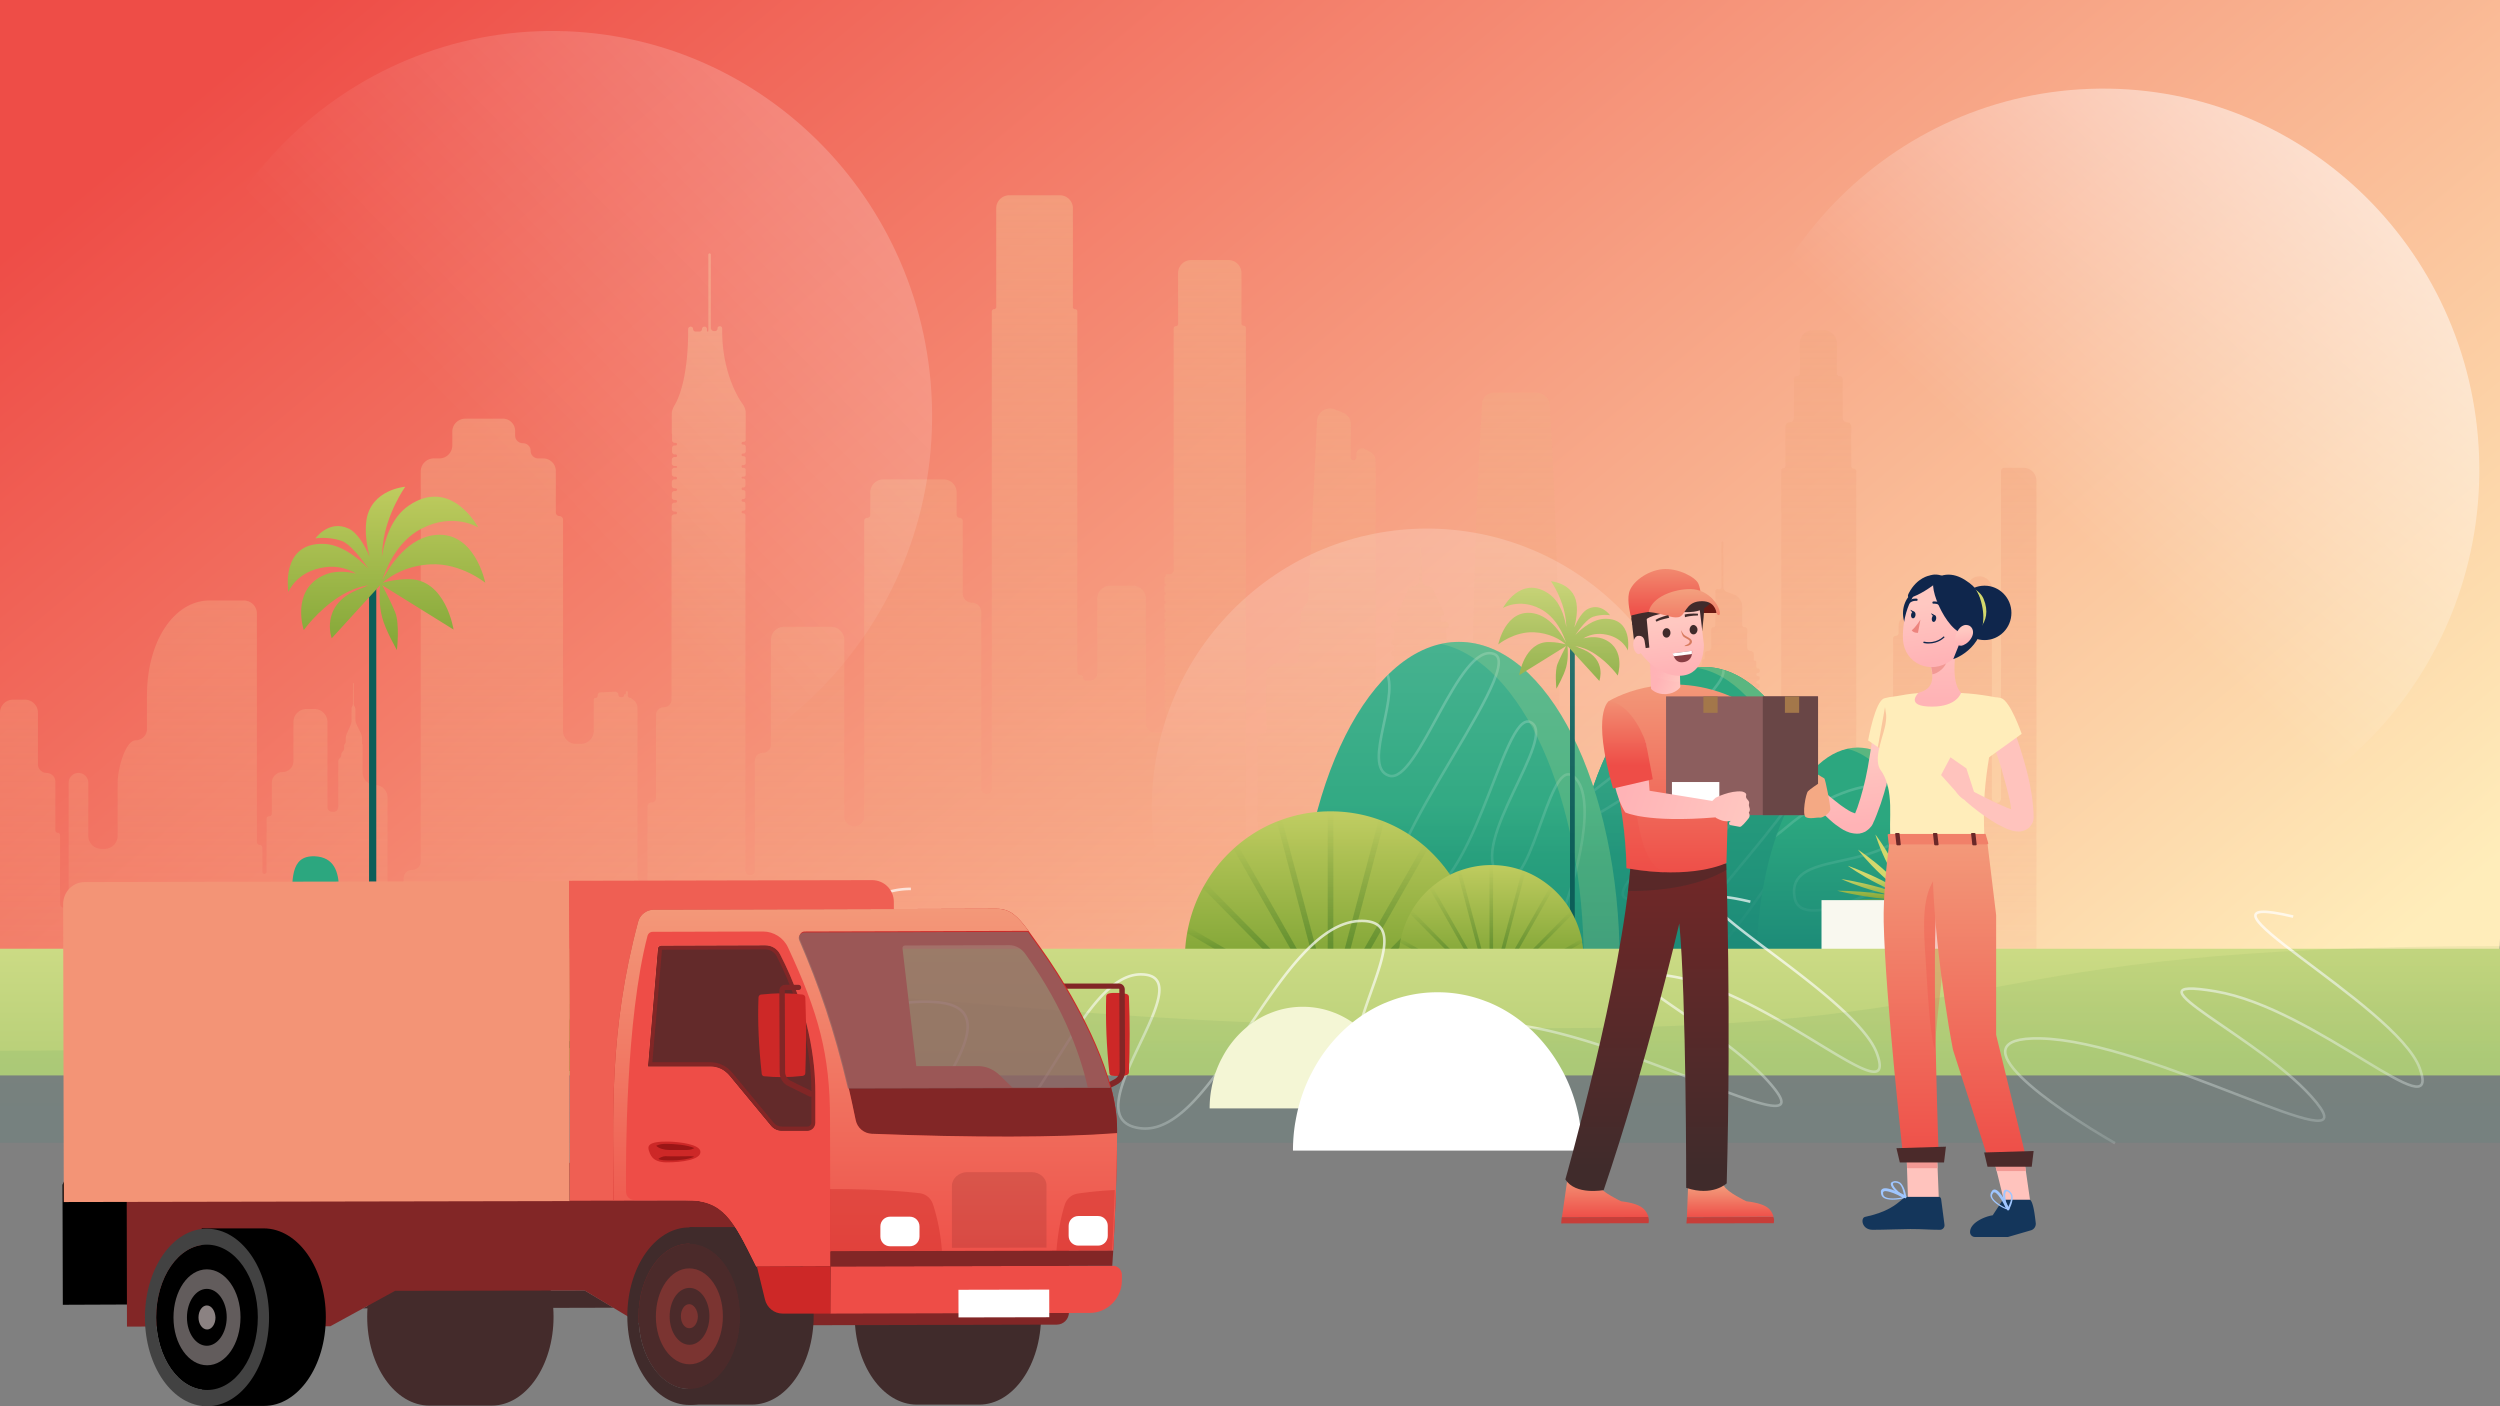 <svg width="1920" height="1080" fill="none" xmlns="http://www.w3.org/2000/svg"><rect width="100%" height="100%" fill="#808080" stroke="none"/><path d="M1920 0H0v820.85h1820c55.23 0 100-44.771 100-100V0z" fill="url(#paint0_linear)"/><path d="M1546.14 359.273h-6.8a2.55 2.55 0 00-2.55 2.551v251.267a3.507 3.507 0 01-3.51 3.507c-1.94 0-3.51-1.57-3.51-3.507V452.213c0-5.283-4.28-9.566-9.56-9.566a9.565 9.565 0 00-9.57 9.566v10.626c0 5.523-4.48 10-10 10h-34.79a7.723 7.723 0 00-7.72 7.72v5.594c0 1.174-.95 2.126-2.12 2.126-1.18 0-2.13.952-2.13 2.126v59.57a5.207 5.207 0 01-5.21 5.208 5.214 5.214 0 00-5.21 5.209v43.44a6.59 6.59 0 01-6.59 6.591 6.59 6.59 0 00-6.59 6.59v58.662a2.334 2.334 0 01-2.34 2.338 2.332 2.332 0 01-2.33-2.338V361.873c0-1.057-.86-1.914-1.92-1.914-1.05 0-1.91-.856-1.91-1.913v-30.474c0-1.82-1.48-3.295-3.3-3.295a3.29 3.29 0 01-3.29-3.295V291.17c0-1.233-1-2.232-2.23-2.232-1.24 0-2.24-1-2.24-2.232v-23.108c0-5.522-4.47-10-10-10h-8.48c-5.52 0-10 4.478-10 10v23.108c0 1.232-1 2.232-2.23 2.232-1.24 0-2.24.999-2.24 2.232v29.812a3.29 3.29 0 01-3.29 3.295c-1.82 0-3.3 1.475-3.3 3.295v30.45a1.59 1.59 0 01-1.59 1.594c-.88 0-1.59.714-1.59 1.595V576.51c0 2.054-1.67 3.72-3.73 3.72a3.723 3.723 0 00-3.72 3.72v89.493c0 2.524-2.04 4.57-4.57 4.57h-3.88a.689.689 0 01-.69-.686.68.68 0 00-.68-.686h-.67c-.66 0-1.2-.538-1.2-1.201s.54-1.201 1.2-1.201h.08c.7 0 1.27-.571 1.27-1.275v-.88c0-.705-.57-1.276-1.27-1.276-.71 0-1.28-.571-1.28-1.275v-.194c0-.704.57-1.276 1.28-1.276.7 0 1.27-.571 1.27-1.275v-.88c0-.704-.57-1.276-1.27-1.276h-.08c-.66 0-1.2-.537-1.2-1.2 0-.664.54-1.201 1.2-1.201h.08c.7 0 1.27-.571 1.27-1.276v-.88c0-.704-.57-1.275-1.27-1.275h-.08c-.66 0-1.2-.538-1.2-1.201s.54-1.201 1.2-1.201h.08c.7 0 1.27-.571 1.27-1.276v-.879c0-.705-.57-1.276-1.27-1.276h-.08c-.66 0-1.2-.538-1.2-1.201s.54-1.201 1.2-1.201h.08c.7 0 1.27-.571 1.27-1.275v-.88c0-.705-.57-1.276-1.27-1.276h-.08a1.202 1.202 0 010-2.401h.08c.7 0 1.27-.571 1.27-1.276v-.88c0-.704-.57-1.275-1.27-1.275h-.08c-.66 0-1.2-.538-1.2-1.201s.54-1.201 1.2-1.201h.08c.7 0 1.27-.571 1.27-1.276v-.88c0-.704-.57-1.275-1.27-1.275h-.08c-.66 0-1.2-.538-1.2-1.201s.54-1.201 1.2-1.201h.08c.7 0 1.27-.571 1.27-1.275v-.88c0-.705-.57-1.276-1.27-1.276h-.08a1.202 1.202 0 010-2.401h.08c.7 0 1.27-.572 1.27-1.276v-.88c0-.704-.57-1.275-1.27-1.275h-.08a1.202 1.202 0 010-2.402h.08c.7 0 1.27-.571 1.27-1.276v-.88c0-.704-.57-1.275-1.27-1.275-.71 0-1.28-.571-1.28-1.276v-2.252c0-.705.57-1.276 1.28-1.276.7 0 1.27-.571 1.27-1.275v-.88c0-.705-.57-1.276-1.27-1.276h-.08c-.66 0-1.2-.537-1.2-1.2 0-.664.54-1.201 1.2-1.201h.08c.7 0 1.27-.571 1.27-1.276v-.88c0-.704-.57-1.275-1.27-1.275h-.08c-.66 0-1.2-.538-1.2-1.201s.54-1.201 1.2-1.201h.08c.7 0 1.27-.571 1.27-1.276v-.879c0-.705-.57-1.276-1.27-1.276h-.08c-.66 0-1.2-.538-1.2-1.201s.54-1.201 1.2-1.201h.08c.7 0 1.27-.571 1.27-1.275v-.88c0-.705-.57-1.276-1.27-1.276h-.08a1.202 1.202 0 010-2.401h.08c.7 0 1.27-.572 1.27-1.276v-.88c0-.704-.57-1.275-1.27-1.275h-.08c-.66 0-1.2-.538-1.2-1.201s.54-1.201 1.2-1.201h.08c.7 0 1.27-.571 1.27-1.276v-.88c0-.704-.57-1.275-1.27-1.275h-.08c-.66 0-1.2-.538-1.2-1.201s.54-1.201 1.2-1.201h.08c.7 0 1.27-.571 1.27-1.275v-.88c0-.705-.57-1.276-1.27-1.276h-.08c-.66 0-1.2-.537-1.2-1.201 0-.663.54-1.201 1.2-1.201h.08c.7 0 1.27-.571 1.27-1.275v-.88c0-.704-.57-1.276-1.27-1.276h-.08c-.66 0-1.2-.537-1.2-1.2 0-.664.54-1.201 1.2-1.201h.08c.7 0 1.27-.571 1.27-1.276v-.88c0-.704-.57-1.275-1.27-1.275h-.08c-.66 0-1.2-.538-1.2-1.201s.54-1.201 1.2-1.201h.08c.7 0 1.27-.571 1.27-1.276v-.879c0-.705-.57-1.276-1.27-1.276h-.08c-.66 0-1.2-.538-1.2-1.201s.54-1.201 1.2-1.201h.08c.7 0 1.27-.571 1.27-1.275v-.88c0-.705-.57-1.276-1.27-1.276h-.08c-.66 0-1.2-.537-1.2-1.2 0-.664.54-1.201 1.2-1.201h.08c.7 0 1.27-.571 1.27-1.276v-.88c0-.704-.57-1.275-1.27-1.275h-.08c-.66 0-1.2-.538-1.2-1.201s.54-1.201 1.2-1.201h.08c.7 0 1.27-.571 1.27-1.276v-.879c0-.705-.57-1.276-1.27-1.276-.71 0-1.28-.571-1.28-1.276v-2.938c0-.705.57-1.276 1.28-1.276.7 0 1.27-.571 1.27-1.275v-.88c0-.705-.57-1.276-1.27-1.276h-.08c-.66 0-1.2-.537-1.2-1.2 0-.664.54-1.201 1.2-1.201h.08c.7 0 1.27-.571 1.27-1.276v-.88c0-.704-.57-1.275-1.27-1.275h-.08c-.66 0-1.2-.538-1.2-1.201s.54-1.201 1.2-1.201h.08c.7 0 1.27-.571 1.27-1.276v-.88c0-.704-.57-1.275-1.27-1.275h-.08c-.66 0-1.2-.538-1.2-1.201s.54-1.201 1.2-1.201h.08c.7 0 1.27-.571 1.27-1.275v-.88c0-.705-.57-1.276-1.27-1.276-.71 0-1.28-.571-1.28-1.275v-3.601a.956.956 0 00-.95-.956.959.959 0 01-.96-.957v-4.041a2.55 2.55 0 00-2.55-2.551 2.55 2.55 0 01-2.55-2.551v-13.72c0-1.056-.86-1.913-1.92-1.913-1.05 0-1.91-.857-1.91-1.913v-13.994c0-4.243-2.68-8.023-6.68-9.432l-5.01-1.766a4.253 4.253 0 01-2.77-3.978v-34.048a.741.741 0 10-1.48 0v34.163a1.742 1.742 0 01-2.34 1.633 1.74 1.74 0 00-2.34 1.633v26.108c0 .88-.71 1.594-1.59 1.594-.89 0-1.6.714-1.6 1.594v14.039a2.55 2.55 0 01-2.55 2.551 2.55 2.55 0 00-2.55 2.551v3.012c0 .528-.43.956-.96.956a.95.95 0 00-.95.957v1.96a2.92 2.92 0 01-2.92 2.916h-13.87c-5.52 0-10 4.477-10 10v18.084c0 5.523-4.48 10-10 10h-10.08c-1.88 0-3.73.532-5.32 1.534l-17.76 11.161a2.326 2.326 0 00-1.06 1.951v13.503a1.7 1.7 0 001.7 1.701c.94 0 1.7.761 1.7 1.7v.716a1.7 1.7 0 01-1.7 1.701 1.7 1.7 0 00-1.7 1.701v.716c0 .939.76 1.7 1.7 1.7s1.7.762 1.7 1.701v.716a1.7 1.7 0 01-1.7 1.7 1.7 1.7 0 00-1.7 1.701v.716a1.7 1.7 0 001.7 1.701c.94 0 1.7.761 1.7 1.7v.716a1.7 1.7 0 01-1.7 1.701 1.7 1.7 0 00-1.7 1.7v.716a1.7 1.7 0 001.7 1.701c.94 0 1.7.761 1.7 1.701v.716a1.7 1.7 0 01-1.7 1.7 1.7 1.7 0 00-1.7 1.701v.716c0 .939.76 1.7 1.7 1.7h.16c.85 0 1.54.692 1.54 1.544 0 .853-.69 1.544-1.54 1.544h-16.82a7.91 7.91 0 01-7.71-6.134l-5.12-22.318c-.64-2.759-4.57-2.756-5.2.005-.71 3.122-5.5 2.561-5.49-.641v-11.398-14.41c0-13.724 0-27.448-.21-41.172 0-5.832-.21-12.008-.21-17.841-.21-12.695-.43-25.389-.85-38.427-.21-6.176-.22-12.352-.43-18.528-.42-12.008-.64-23.674-1.06-35.682 0-1.372-.21-2.745-.21-4.117-.43-10.636-.85-20.929-1.28-31.565-.85-19.214-1.91-38.428-2.97-57.641a336.57 336.57 0 00-.29-5.203c-.34-5.341-4.78-9.551-10.13-9.551h-32.87c-4.84 0-9.01 3.73-9.01 8.578-.21 4.117-.43 8.234-.64 12.352-.21 3.431-.42 7.205-.64 10.636-.42 6.519-.63 13.037-1.06 19.556-.21 3.088-.21 5.833-.42 8.921-.22 5.49-.43 10.979-.86 16.469-.21 2.401-.21 4.803-.21 6.862-.21 7.205-.64 14.41-.85 21.272 0 2.402-.21 4.803-.21 7.205-.21 7.548-.43 14.753-.64 22.302 0 1.715-.21 3.087-.21 4.803l-.64 20.929v4.117c-.21 7.892-.42 15.783-.42 23.674v4.804c-.22 8.234-.22 16.468-.43 24.36v1.029c0 8.234-.21 16.469-.21 24.36v41.405a4.573 4.573 0 01-4.57 4.571 4.566 4.566 0 00-4.57 4.57v88.478a5.423 5.423 0 01-5.42 5.421h-4.57a.853.853 0 01-.85-.857c0-.474.38-.858.85-.858h.1c.53 0 .96-.429.96-.957v-1.861a.958.958 0 00-.96-.956.95.95 0 01-.95-.957v-2.547a.95.95 0 01.95-.957c.53 0 .96-.428.96-.956v-1.861a.959.959 0 00-.96-.957.95.95 0 01-.95-.956v-2.89a.95.95 0 01.95-.957c.53 0 .96-.428.96-.957v-1.861a.958.958 0 00-.96-.956.95.95 0 01-.95-.957v-2.89a.95.95 0 01.95-.957c.53 0 .96-.428.96-.956v-1.861a.959.959 0 00-.96-.957.95.95 0 01-.95-.956v-2.89a.95.95 0 01.95-.957c.53 0 .96-.428.96-.957v-1.861a.958.958 0 00-.96-.956.95.95 0 01-.95-.957v-2.89a.95.95 0 01.95-.957c.53 0 .96-.428.96-.956v-1.861a.959.959 0 00-.96-.957.95.95 0 01-.95-.956v-2.89a.95.95 0 01.95-.957c.53 0 .96-.428.96-.957v-1.861a.958.958 0 00-.96-.956.95.95 0 01-.95-.957v-2.89a.95.95 0 01.95-.957c.53 0 .96-.428.96-.956v-1.861a.959.959 0 00-.96-.957.95.95 0 01-.95-.956v-2.89a.95.95 0 01.95-.957c.53 0 .96-.428.96-.957v-1.861a.958.958 0 00-.96-.956.95.95 0 01-.95-.957v-2.89a.95.95 0 01.95-.957c.53 0 .96-.428.96-.956v-1.861a.959.959 0 00-.96-.957.95.95 0 01-.95-.956v-2.89a.95.95 0 01.95-.957c.53 0 .96-.428.96-.957v-3.233a.959.959 0 00-.96-.957.95.95 0 01-.95-.956v-2.89a.95.95 0 01.95-.957c.53 0 .96-.428.96-.957v-1.86a.958.958 0 00-.96-.957.95.95 0 01-.95-.957v-3.233a.95.95 0 01.95-.957c.53 0 .96-.428.96-.956v-1.861a.959.959 0 00-.96-.957.95.95 0 01-.95-.956v-2.89a.95.95 0 01.95-.957c.53 0 .96-.428.96-.957v-1.861a.958.958 0 00-.96-.956.95.95 0 01-.95-.957v-2.89a.95.95 0 01.95-.957c.53 0 .96-.428.96-.956v-1.861a.959.959 0 00-.96-.957.95.95 0 01-.95-.956v-2.89a.95.95 0 01.95-.957c.53 0 .96-.428.96-.957v-1.861a.958.958 0 00-.96-.956.95.95 0 01-.95-.957v-2.89a.95.95 0 01.95-.957c.53 0 .96-.428.96-.956v-1.861a.959.959 0 00-.96-.957.95.95 0 01-.95-.956v-2.89a.95.95 0 01.95-.957c.53 0 .96-.428.96-.957v-1.861a.958.958 0 00-.96-.956.95.95 0 01-.95-.957v-2.89a.95.95 0 01.95-.957c.53 0 .96-.428.96-.956v-1.861a.959.959 0 00-.96-.957.95.95 0 01-.95-.956v-2.89a.95.95 0 01.95-.957c.53 0 .96-.428.96-.957v-3.233a.959.959 0 00-.96-.957.95.95 0 01-.95-.956v-2.89a.95.95 0 01.95-.957c.53 0 .96-.428.96-.957v-1.86a.958.958 0 00-.96-.957.95.95 0 01-.95-.957v-2.89a.95.95 0 01.95-.957c.53 0 .96-.428.96-.956v-1.861a.959.959 0 00-.96-.957.95.95 0 01-.95-.956v-2.89a.95.95 0 01.95-.957c.53 0 .96-.428.96-.957v-1.861a.958.958 0 00-.96-.956.95.95 0 01-.95-.957v-6.664a.95.95 0 01.95-.957c.53 0 .96-.428.96-.956v-1.617a2.571 2.571 0 00-2.57-2.573h-1.19a2.406 2.406 0 01-2.41-2.402v-1.073c0-.734.6-1.329 1.33-1.329a1.33 1.33 0 001.21-1.883l-8.37-18.197a4.403 4.403 0 00-4-2.564 4.405 4.405 0 01-4.41-4.406v-3.142c0-.663-.43-1.567-.43-2.229V420.06a.741.741 0 10-1.48 0v20.392c0 .644-.43 1.551-.43 2.195v3.142a4.403 4.403 0 01-4.4 4.406 4.418 4.418 0 00-4.01 2.564l-8.64 18.786a.914.914 0 00.83 1.294c.51 0 .92.409.92.914v1.488a2.406 2.406 0 01-2.41 2.402h-1.19a2.571 2.571 0 00-2.57 2.573v1.404c0 .646.52 1.169 1.17 1.169.65 0 1.17.524 1.17 1.17v6.239c0 .645-.52 1.169-1.17 1.169-.65 0-1.17.523-1.17 1.169v1.436c0 .645.52 1.169 1.17 1.169.65 0 1.17.523 1.17 1.169v2.465c0 .646-.52 1.169-1.17 1.169-.65 0-1.17.524-1.17 1.17v1.435c0 .646.52 1.169 1.17 1.169.65 0 1.17.524 1.17 1.17v2.465c0 .645-.52 1.169-1.17 1.169-.65 0-1.17.523-1.17 1.169v1.436c0 .645.52 1.169 1.17 1.169.65 0 1.17.523 1.17 1.169v2.465c0 .646-.52 1.169-1.17 1.169-.65 0-1.17.524-1.17 1.17v1.435c0 .646.52 1.169 1.17 1.169.65 0 1.17.524 1.17 1.17v2.465c0 .645-.52 1.169-1.17 1.169-.65 0-1.17.523-1.17 1.169v1.436c0 .645.52 1.169 1.17 1.169.65 0 1.17.523 1.17 1.169v2.465c0 .646-.52 1.169-1.17 1.169-.65 0-1.17.524-1.17 1.17v1.435c0 .646.52 1.169 1.17 1.169.65 0 1.17.524 1.17 1.17v2.465c0 .645-.52 1.169-1.17 1.169-.65 0-1.17.523-1.17 1.169v1.436c0 .645.52 1.169 1.17 1.169.65 0 1.17.523 1.17 1.169v2.465c0 .646-.52 1.169-1.17 1.169-.65 0-1.17.524-1.17 1.17v1.435c0 .646.52 1.169 1.17 1.169.65 0 1.17.524 1.17 1.17v2.465c0 .645-.52 1.169-1.17 1.169-.65 0-1.17.523-1.17 1.169v1.436c0 .645.52 1.169 1.17 1.169.65 0 1.17.523 1.17 1.169v2.465c0 .646-.52 1.169-1.17 1.169-.65 0-1.17.524-1.17 1.17v1.435c0 .646.52 1.169 1.17 1.169.65 0 1.17.524 1.17 1.17v2.465c0 .645-.52 1.169-1.17 1.169-.65 0-1.17.523-1.17 1.169v1.436c0 .645.52 1.169 1.17 1.169.65 0 1.17.523 1.17 1.169v2.465c0 .646-.52 1.169-1.17 1.169-.65 0-1.17.524-1.17 1.17v1.435c0 .646.52 1.17 1.17 1.17.65 0 1.17.523 1.17 1.169v2.465c0 .645-.52 1.169-1.17 1.169-.65 0-1.17.523-1.17 1.169v1.436c0 .646.52 1.169 1.17 1.169.65 0 1.17.523 1.17 1.169v2.465c0 .646-.52 1.169-1.17 1.169-.65 0-1.17.524-1.17 1.17v1.435c0 .646.52 1.17 1.17 1.17h.65c.29 0 .52.23.52.514 0 .284-.23.515-.52.515h-9.26a4.456 4.456 0 01-4.46-4.46V363.734l-.15-10.172a7.387 7.387 0 00-3.76-6.314l-4.18-2.345c-3.04-1.707-6.8.49-6.8 3.977v2.342a2.215 2.215 0 11-4.43-.027l.31-24.882a9.997 9.997 0 00-6.26-9.399l-6.1-2.462c-6.39-2.577-13.41 1.922-13.73 8.8l-1.89 39.795-.21 4.804-.21 3.774-.21 4.803-.22 3.774-.21 4.804-.21 3.774-.21 4.803-.22 3.774-.21 4.804-.21 3.774-.21 4.803-.22 3.774-.21 4.804-.21 3.774-.21 4.803-.22 3.774-.21 4.804-.21 3.774-.22 4.803-.21 3.774-.21 4.804-.21 3.774-.07 1.527a10.017 10.017 0 01-2.2 5.831l-1.43 1.768a10.019 10.019 0 00-2.198 5.797l-.057 1.203-.213 3.774-.212 4.803-.213 3.774-.213 4.804-.212 3.774-.213 4.803-.212 3.774-.213 4.461c0 .947-.768 1.715-1.716 1.715h-13.157c-5.523 0-10 4.477-10 10v41.258a3.295 3.295 0 01-3.295 3.295 3.295 3.295 0 00-3.295 3.295v110.267a4.463 4.463 0 11-8.928 0V251.868c0-.939-.762-1.701-1.701-1.701a1.7 1.7 0 01-1.701-1.7v-38.735c0-5.523-4.477-10-10-10h-28.682c-5.523 0-10 4.477-10 10v39.078a1.7 1.7 0 01-1.701 1.7c-.939 0-1.701.762-1.701 1.701v185.638a3.082 3.082 0 01-3.082 3.082h-2.053a1.03 1.03 0 00-1.03 1.029v.605c0 .234-.19.425-.425.425a.425.425 0 00-.425.425v4.296c0 .235.19.425.425.425s.425.191.425.425v.866c0 .234-.19.425-.425.425a.425.425 0 00-.425.425v4.296c0 .235.19.425.425.425s.425.191.425.425v.866c0 .234-.19.425-.425.425a.425.425 0 00-.425.425v4.296c0 .235.19.425.425.425s.425.191.425.425v.866c0 .234-.19.425-.425.425a.425.425 0 00-.425.425v4.296c0 .235.19.425.425.425s.425.191.425.425v.866c0 .234-.19.425-.425.425a.425.425 0 00-.425.425v4.296c0 .235.19.425.425.425s.425.191.425.425v.866c0 .234-.19.425-.425.425a.425.425 0 00-.425.425v4.296c0 .235.19.425.425.425s.425.191.425.425v.866c0 .234-.19.425-.425.425a.425.425 0 00-.425.425v4.296c0 .235.19.425.425.425s.425.191.425.425v.866c0 .234-.19.425-.425.425a.425.425 0 00-.425.425v4.296c0 .235.19.425.425.425s.425.191.425.425v.866c0 .234-.19.425-.425.425a.425.425 0 00-.425.425v4.296c0 .235.19.425.425.425s.425.191.425.425v.866c0 .234-.19.425-.425.425a.425.425 0 00-.425.425v4.296c0 .235.19.425.425.425s.425.191.425.425v.866c0 .234-.19.425-.425.425a.425.425 0 00-.425.425v4.296c0 .235.19.425.425.425s.425.191.425.425v.866c0 .234-.19.425-.425.425a.425.425 0 00-.425.425v4.296c0 .235.19.425.425.425s.425.191.425.425v.866c0 .234-.19.425-.425.425a.425.425 0 00-.425.425v4.296c0 .235.19.425.425.425s.425.191.425.425v.866c0 .234-.19.425-.425.425a.425.425 0 00-.425.425v4.296c0 .235.19.425.425.425s.425.191.425.425v.866c0 .234-.19.425-.425.425a.425.425 0 00-.425.425v4.296c0 .235.19.425.425.425s.425.191.425.425v7.728c0 .234-.19.425-.425.425a.425.425 0 00-.425.425v4.296c0 .235.19.425.425.425s.425.191.425.425v.866c0 .234-.19.425-.425.425a.425.425 0 00-.425.425v1.119c0 .852-.691 1.544-1.544 1.544h-5.578a7.122 7.122 0 01-7.121-7.122v-95.758c0-5.523-4.477-10-10-10h-17.416c-5.522 0-10 4.477-10 10v57.316a5.42 5.42 0 01-5.421 5.421h-3.362a2.06 2.06 0 01-2.059-2.059 2.057 2.057 0 00-2.058-2.058h-.174c-1.232 0-2.232-1-2.232-2.232V239.173a1.7 1.7 0 00-1.7-1.7 1.7 1.7 0 01-1.701-1.701v-75.79c0-5.523-4.477-10-10-10h-38.887c-5.523 0-10 4.477-10 10v75.79a1.7 1.7 0 01-1.7 1.701 1.7 1.7 0 00-1.701 1.7v366.524a4.039 4.039 0 11-8.078 0V470.011a7.122 7.122 0 00-7.122-7.122 7.122 7.122 0 01-7.122-7.121v-55.729a2.339 2.339 0 00-2.338-2.339 2.338 2.338 0 01-2.339-2.338v-17.168c0-5.523-4.477-10-10-10h-46.327c-5.522 0-10 4.477-10 10v17.168a2.338 2.338 0 01-2.338 2.338 2.339 2.339 0 00-2.338 2.339V627.13a7.654 7.654 0 01-15.307 0V491.417c0-5.523-4.477-10-10-10h-36.335c-5.523 0-10 4.477-10 10v80.589a6.165 6.165 0 01-6.165 6.165 6.165 6.165 0 00-6.165 6.165v84.231a3.614 3.614 0 11-7.228 0V395.758c0-.822-.666-1.489-1.488-1.489h-.459a1.029 1.029 0 110-2.058h.459c.822 0 1.488-.666 1.488-1.488v-3.886c0-.822-.666-1.488-1.488-1.488h-.459a1.029 1.029 0 110-2.059h.459c.822 0 1.488-.666 1.488-1.488v-3.886c0-.821-.666-1.488-1.488-1.488h-.459a1.029 1.029 0 110-2.058h.459c.822 0 1.488-.667 1.488-1.488v-3.886c0-.822-.666-1.488-1.488-1.488h-.802a.686.686 0 110-1.373h.908c.881 0 1.594-.714 1.594-1.594v-3.673c0-.881-.713-1.595-1.594-1.595h-.565a1.028 1.028 0 110-2.058h.565c.881 0 1.594-.714 1.594-1.595v-3.673c0-.88-.713-1.594-1.594-1.594h-.565a1.029 1.029 0 110-2.059h.565c.881 0 1.594-.714 1.594-1.594v-3.674c0-.88-.713-1.594-1.594-1.594h-.565a1.029 1.029 0 110-2.059h.565c.881 0 1.594-.713 1.594-1.594V317.13c0-2.467-.94-4.821-2.375-6.828-6.38-8.92-15.507-28.385-15.694-55.331v-2.654a1.807 1.807 0 10-3.614 0v.081a1.887 1.887 0 01-1.887 1.887h-.664a2.552 2.552 0 01-2.552-2.551v-56.192a.957.957 0 00-1.913 0v58.554a.532.532 0 11-1.063 0v-1.355a1.887 1.887 0 00-1.887-1.887h-.052a1.887 1.887 0 00-1.887 1.887 1.887 1.887 0 01-1.887 1.887h-3.029a1.887 1.887 0 01-1.887-1.887 1.898 1.898 0 00-1.9-1.887 1.924 1.924 0 00-1.927 1.913v1.861c0 27.4-4.748 47.137-10.221 56.197-1.306 2.161-2.321 4.563-2.321 7.089v15.177c0 .059.047.107.106.107s.106.047.106.106v4.842c0 1.057.857 1.914 1.914 1.914h.884a1.03 1.03 0 010 2.058h-.884a1.914 1.914 0 00-1.914 1.914v3.035c0 1.057.857 1.913 1.914 1.913h.884a1.03 1.03 0 010 2.059h-.991a2.02 2.02 0 00-2.019 2.019v2.823a2.02 2.02 0 002.019 2.02h1.334a.686.686 0 110 1.372h-1.334a2.02 2.02 0 00-2.019 2.02v2.823a2.02 2.02 0 002.019 2.019h.991a1.03 1.03 0 010 2.059h-.991a2.02 2.02 0 00-2.019 2.019v2.823a2.02 2.02 0 002.019 2.02h.991a1.029 1.029 0 110 2.058h-.991a2.02 2.02 0 00-2.019 2.02v2.823a2.02 2.02 0 002.019 2.019h.991a1.03 1.03 0 010 2.059h-.991a2.02 2.02 0 00-2.019 2.02v2.822a2.02 2.02 0 002.019 2.02h.991a1.03 1.03 0 010 2.059h-1.097a2.126 2.126 0 00-2.126 2.126v140.141a5.952 5.952 0 01-5.952 5.952 5.952 5.952 0 00-5.953 5.952v63.833a3.295 3.295 0 01-3.295 3.295 3.295 3.295 0 00-3.295 3.295v57.175c0 1.252-1.608 1.725-2.857 1.636a1.598 1.598 0 01-.276-.041 97.025 97.025 0 00-.427-.096 5.208 5.208 0 01-4.093-5.087V543.773a7.803 7.803 0 00-3.285-6.362l-1.856-1.318a.668.668 0 00-.386-.123 1.913 1.913 0 01-1.913-1.913v-2.49a.745.745 0 00-1.489 0v.914a.744.744 0 01-.744.744.744.744 0 00-.744.744v.327a1.07 1.07 0 01-.984 1.067l-1.131.091a1.977 1.977 0 01-2.136-1.97 1.98 1.98 0 00-.736-1.539l-.211-.17a2.547 2.547 0 00-1.722-.562l-11.269.543a2.108 2.108 0 00-2.006 2.106v.62c0 .822-.667 1.488-1.489 1.488-.821 0-1.488.666-1.488 1.488v23.851c0 5.523-4.477 10-10 10h-3.597c-5.523 0-10-4.477-10-10V399.092a2.763 2.763 0 00-2.763-2.764 2.763 2.763 0 01-2.764-2.764v-31.823c0-5.342-4.331-9.673-9.673-9.673h-3.84a5.832 5.832 0 01-5.832-5.833 5.833 5.833 0 00-5.833-5.832h-.12a5.952 5.952 0 01-5.952-5.953v-3.483c0-5.21-4.225-9.435-9.435-9.435h-28.822c-5.523 0-10 4.477-10 10v10.536c0 5.523-4.478 10-10 10h-4.235c-5.523 0-10 4.477-10 10v299.405a6.59 6.59 0 01-6.59 6.59 6.591 6.591 0 00-6.591 6.591v17.094a6.165 6.165 0 11-12.33 0v-79.307c0-5.284-4.283-9.567-9.566-9.567a9.566 9.566 0 01-9.566-9.566v-21.383a.572.572 0 00-.213-.444.571.571 0 01-.213-.445v-3.912c0-1.31-.294-2.604-.861-3.786l-3.257-6.79a9.994 9.994 0 01-.984-4.325v-7.494c0-.792-.221-1.567-.638-2.24a4.262 4.262 0 01-.637-2.24v-15.283a.318.318 0 00-.638 0v15.484c0 .66-.184 1.307-.531 1.867a3.54 3.54 0 00-.532 1.867v8.924a9.995 9.995 0 01-.826 3.979l-2.931 6.758a8.582 8.582 0 00-.707 3.41v2.431c0 .602-.228 1.182-.638 1.623a2.384 2.384 0 00-.638 1.623v1.701a3.49 3.49 0 01-1.063 2.509 3.494 3.494 0 00-1.063 2.509v.05c0 .991-.426 1.933-1.169 2.587a3.449 3.449 0 00-1.169 2.587v35.033c0 2.229-1.993 3.932-4.196 3.594a3.48 3.48 0 00-.54-.042 3.555 3.555 0 01-3.555-3.555v-65.358c0-5.522-4.477-10-10-10h-6.148c-5.523 0-10 4.478-10 10v30.087a8.291 8.291 0 01-8.291 8.291 8.29 8.29 0 00-8.291 8.29v23.657a2.02 2.02 0 01-2.019 2.019 2.02 2.02 0 00-2.02 2.02v40.646a1.595 1.595 0 01-3.189 0v-18.581a2.126 2.126 0 00-2.126-2.126 2.126 2.126 0 01-2.126-2.126v-175.55c0-5.523-4.477-10-10-10h-26.352c-26.573 0-48.044 30.193-48.044 73.08v25.594a8.716 8.716 0 01-8.717 8.716c-7.653 0-13.818 21.273-13.818 32.938v40.436c0 5.523-4.477 10-10 10h-2.534c-5.523 0-10-4.477-10-10v-40.78a7.547 7.547 0 10-15.094 0v92.774a3.295 3.295 0 11-6.59 0v-52.539c0-.998-.809-1.807-1.807-1.807a1.807 1.807 0 01-1.807-1.807v-37.472a6.696 6.696 0 00-6.696-6.696 6.697 6.697 0 01-6.697-6.697v-39.572c0-5.523-4.477-10-10-10H10c-5.523 0-10 4.477-10 10v204.731c0 5.523 4.477 10 10 10h1544c5.52 0 10-4.477 10-10v-382.8c0-5.523-4.48-10-10-10h-7.86zM1307.2 553.64c0 .663-.54 1.2-1.21 1.2h-.92a.209.209 0 01-.21-.212v-1.02c0-.646.52-1.169 1.17-1.169.64 0 1.17.523 1.17 1.169v.032zm0-5.802c0 .646-.53 1.17-1.17 1.17-.65 0-1.17-.524-1.17-1.17v-.063c0-.646.52-1.169 1.17-1.169.64 0 1.17.523 1.17 1.169v.063zm0-6.175c0 .645-.53 1.169-1.17 1.169-.65 0-1.17-.524-1.17-1.169v-.064c0-.645.52-1.169 1.17-1.169.64 0 1.17.524 1.17 1.169v.064zm0-6.176c0 .646-.53 1.169-1.17 1.169-.65 0-1.17-.523-1.17-1.169v-.063c0-.646.52-1.17 1.17-1.17.64 0 1.17.524 1.17 1.17v.063zm0-6.176c0 .646-.53 1.169-1.17 1.169-.65 0-1.17-.523-1.17-1.169v-.063c0-.646.52-1.169 1.17-1.169.64 0 1.17.523 1.17 1.169v.063zm0-6.176c0 .646-.53 1.169-1.17 1.169-.65 0-1.17-.523-1.17-1.169v-.063c0-.646.52-1.169 1.17-1.169.64 0 1.17.523 1.17 1.169v.063zm0-5.833c0 .646-.53 1.17-1.17 1.17-.65 0-1.17-.524-1.17-1.17v-.063c0-.645.52-1.169 1.17-1.169.64 0 1.17.524 1.17 1.169v.063z" fill="url(#paint1_linear)"/><path d="M1308.89 512.272c-58.78 0-106.33 102.245-106.33 228.263h212.77c0-126.146-47.67-228.263-106.44-228.263z" fill="url(#paint2_linear)"/><path d="M1308.89 512.272c-58.78 0-106.33 102.245-106.33 228.263h212.77c0-126.146-47.67-228.263-106.44-228.263z" fill="url(#paint3_linear)"/><mask id="a" style="mask-type:alpha" maskUnits="userSpaceOnUse" x="1202" y="512" width="214" height="229"><path d="M1308.89 512.272c-58.78 0-106.33 102.245-106.33 228.263h212.77c0-126.146-47.67-228.263-106.44-228.263z" fill="url(#paint4_linear)"/></mask><g mask="url(#a)"><path opacity=".2" d="M1219.25 532.943c33.68-15.552 101.72-40.99 104.35-18.329 3.29 28.326-191.45 149.963-124.9 124.136 66.56-25.827 124.08-96.643 138.87-71.649 14.79 24.994-129.83 128.302-81.35 123.303 48.48-4.999 108.46-119.97 127.36-101.642 18.9 18.329-124.07 145.798-92.03 156.629 32.05 10.83 119.97-169.959 155.3-174.124" stroke="url(#paint5_linear)" stroke-width="2"/></g><path opacity=".3" d="M1401.54 740.535h13.79c0-126.146-47.67-228.263-106.44-228.263-2.32 0-4.62.159-6.9.471 55.56 7.618 99.55 106.62 99.55 227.792z" fill="#C9D983"/><path d="M1426.82 574.162c-43 0-77.81 74.822-77.81 167.038h155.63c-.12-92.216-34.93-167.038-77.82-167.038z" fill="url(#paint6_linear)"/><mask id="b" style="mask-type:alpha" maskUnits="userSpaceOnUse" x="1349" y="574" width="156" height="168"><path d="M1426.82 574.162c-43 0-77.81 74.822-77.81 167.038h155.63c-.12-92.216-34.93-167.038-77.82-167.038z" fill="url(#paint7_linear)"/></mask><g mask="url(#b)"><path opacity=".2" d="M1402.37 536.229c-30.53 50.398-79.45 140.852-30.86 99.494 60.74-51.697 118.59-35.115 94.49 0-24.11 35.116-94.49 16.583-87.74 53.649 5.4 29.653 83.88-14.306 122.44-39.993" stroke="url(#paint8_linear)" stroke-width="2"/></g><path opacity=".3" fill-rule="evenodd" clip-rule="evenodd" d="M1488.22 741.2h16.42c-.12-92.216-34.93-167.038-77.82-167.038-2.77 0-5.51.312-8.22.921 39.04 8.813 69.51 79.855 69.62 166.117z" fill="#C9D983"/><path d="M1120.48 492.973c-68.17 0-123.46 110.247-123.46 246.231h246.92c-.13-135.984-55.3-246.231-123.46-246.231z" fill="url(#paint9_linear)"/><mask id="c" style="mask-type:alpha" maskUnits="userSpaceOnUse" x="997" y="492" width="247" height="248"><path d="M1120.48 492.973c-68.17 0-123.46 110.247-123.46 246.231h246.92c-.13-135.984-55.3-246.231-123.46-246.231z" fill="url(#paint10_linear)"/></mask><g mask="url(#c)"><path opacity=".2" d="M1007.53 542.657c13.01-15.561 42.24-43.288 55.06-29.708 16.04 16.976-18.12 75.685 4.19 82.758 22.3 7.073 53.67-103.978 80.85-93.368 27.19 10.61-117.1 182.492-66.91 188.858 50.19 6.366 73.19-147.125 94.8-136.515 21.61 10.61-48.8 93.368-24.4 117.417 24.4 24.049 36.94-89.124 56.46-76.392 19.52 12.732 5.58 76.392-13.24 119.539" stroke="url(#paint11_linear)" stroke-width="2"/></g><path opacity=".2" d="M1216.35 739.204h27.59c-.13-135.984-55.3-246.231-123.46-246.231-4.66 0-9.27.515-13.79 1.52 61.66 13.679 109.55 118.026 109.66 244.711z" fill="#C9D983"/><path d="M1296.41 588.302h-2.29v149.683h2.29V588.302z" fill="#0C5E59"/><path d="M1311.91 578.824c-4.9 0-9.46 3.583-12.65 6.82 2.16-3.121 5.13-6.935 7.41-7.629 3.99-1.271 7.18-.693 7.18-.693s-3.65-5.202-9.12-2.774c-2.4 1.04-4.45 4.507-5.93 7.859.8-3.12 1.48-6.819.91-10.171-1.37-8.553-10.71-9.247-10.71-9.247s5.24 7.398 6.15 16.066c.12 1.156.23 2.312.34 3.352-.79-4.97-2.73-10.98-7.52-14.217-11.86-7.975-19.27 6.011-19.27 6.011s6.73-4.277 15.62.231c7.07 3.583 10.03 11.212 10.95 14.333-1.14-2.312-6.05-11.097-13.8-12.368-11.74-1.965-14.71 13.061-14.71 13.061s6.73-5.432 15.05-5.086c6.5.347 11.06 3.006 13.34 5.086-1.25-.347-3.87-.925-7.07-1.04-10.37-.116-12.54 13.986-12.54 13.986l19.73-12.252c-.92 1.618-2.63 5.085-3.54 7.397-1.37 3.236-.45 10.518-.45 10.518s3.19-5.548 4.1-9.131c.91-3.468.68-7.051.57-8.784l13.34 14.679s3.3-8.9-6.84-13.177c-1.37-.578-2.51-1.04-3.42-1.387 2.39.347 5.36 1.387 8.43 3.352 5.82 3.814 9.58 9.131 9.58 9.131s3.65-10.749-5.24-15.141c-2.97-1.387-6.27-1.272-9.12-.578 2.16-1.272 5.01-2.196 8.32-1.734 8.09 1.04 10.37 6.82 10.37 6.82s2.28-13.293-9.46-13.293z" fill="url(#paint12_linear)"/><path d="M1209.42 496.304h-3.65v244.462h3.65V496.304z" fill="#0C5E59"/><path d="M1232.99 475.232c-8.9 0-17.3 6.467-23.15 12.417 3.94-5.691 9.42-12.546 13.61-13.969 7.13-2.328 13.11-1.164 13.11-1.164s-6.75-9.572-16.67-5.045c-4.45 1.94-8.14 8.278-10.81 14.357 1.52-5.691 2.54-12.417 1.65-18.625-2.42-15.521-19.59-16.815-19.59-16.815s9.54 13.452 11.32 29.361c.26 2.07.38 4.139.51 6.079-1.53-9.183-5.09-20.177-13.74-25.997-21.5-14.487-34.98 11.123-34.98 11.123s12.34-7.761 28.49.517c12.73 6.467 18.2 20.566 19.98 26.128-2.17-4.269-10.94-20.178-25.19-22.635-21.37-3.622-26.84 23.928-26.84 23.928s12.21-9.959 27.35-9.313c11.7.518 20.22 5.433 24.42 9.313-2.16-.647-7.12-1.811-12.85-1.811-18.95-.259-22.9 25.481-22.9 25.481l36.01-22.377c-1.53 2.975-4.71 9.184-6.49 13.581-2.42 5.95-.89 19.143-.89 19.143s5.85-10.089 7.5-16.685c1.66-6.338 1.28-12.934 1.02-16.039l24.43 26.774s5.98-16.297-12.34-24.187c-2.42-1.034-4.58-1.94-6.24-2.587 4.46.647 9.8 2.458 15.27 6.08 10.69 6.984 17.43 16.555 17.43 16.555s6.61-19.789-9.67-27.55c-5.34-2.586-11.45-2.198-16.67-1.034 3.95-2.328 9.04-4.01 15.27-3.234 14.76 1.811 18.83 12.546 18.83 12.546s4.2-24.445-17.18-24.316z" fill="url(#paint13_linear)"/><g clip-path="url(#clip0)"><path d="M1525 691.317h-126.08v54.384H1525v-54.384z" fill="#F9F8EF"/><path fill-rule="evenodd" clip-rule="evenodd" d="M1462.66 677.14v.125c1-2.835 3-7.349 6.37-14.083 6.69-12.889 14.15-22.792 14.15-22.792s-3.27 11.003-9.95 23.892c-5.91 11.538-9.15 16.191-10.57 16.895v.659c1.71-2.291 5.48-6.219 12.12-12.367 11.04-10.06 21.93-17.29 21.93-17.29s-7 9.274-18.04 19.49c-6.47 5.905-10.76 9.447-13.43 11.264 2.72-1.714 6.96-4.063 13.12-7.177 13.68-6.916 26.12-11.16 26.12-11.16s-9.64 7.073-23.32 13.989c-10.42 5.387-16.06 7.675-18.5 8.111v.473c2.19-1.234 7.8-3.216 18.5-6.226 15.08-4.244 28.29-6.13 28.29-6.13s-11.5 5.187-26.58 9.431c-4.92 1.383-8.84 2.399-11.92 3.108 3.12-.526 7.14-1.094 12.23-1.694 16.01-2.043 29.38-1.886 29.38-1.886s-12.59 3.458-28.6 5.344c-12.9 1.646-19.24 1.864-21.3 1.395v.334h-1.56v-.225c-.28.085-.68.155-1.24.225h-4.51c-3.42-.157-8.55-.471-15.7-1.414-16.02-2.044-28.61-5.344-28.61-5.344s13.37-.158 29.39 1.886c4.81.566 8.66 1.09 11.7 1.572-2.99-.702-6.75-1.681-11.39-2.987-15.24-4.244-26.59-9.431-26.59-9.431s13.22 1.886 28.3 6.13c10.96 3.085 16.58 5.09 18.65 6.317v-.555c-2.35-.401-8.01-2.737-18.65-8.119-13.68-6.916-23.32-13.989-23.32-13.989s12.43 4.243 26.12 11.159c5.78 2.922 9.86 5.171 12.6 6.853-2.73-1.9-6.9-5.368-12.92-10.939-11.03-10.217-18.03-19.491-18.03-19.491s10.88 7.073 21.92 17.29c4.75 4.394 8.03 7.655 10.14 9.994-1.81-2.385-4.63-7.101-8.74-15.024-6.68-12.888-9.95-23.891-9.95-23.891s7.62 9.902 14.15 22.791c3.76 7.434 5.82 12.201 6.68 14.965v-1.476c-.83-1.952-1.4-7.589-1.4-18.833 0-14.461 2.18-26.249 2.18-26.249s2.18 11.788 2.18 26.249c0 11.241-.57 16.878-1.4 18.831zm-1.56 4.603c-.23-.019-.53-.196-.91-.553.36.433.66.823.91 1.171v-.618zm0 2.982c-.38-.101-.87-.319-1.48-.669.59.402 1.08.76 1.48 1.077v-.408zm1.56-.028c.42-.331.95-.703 1.58-1.121-.65.393-1.17.65-1.58.785v.336zm-1.56 4.291c-.5.035-1.2 0-2.14-.116.99.258 1.69.498 2.14.72v-.604zm1.56.354c.58-.273 1.51-.575 2.84-.902-1.27.192-2.2.267-2.84.242v.66zm-9.18 1.503h-29.07c4.51-.314 9.95-.471 15.7-.471 5.6 0 10.11.157 13.37.471zm16.64 0h29.07c-4.51-.314-9.95-.628-15.7-.471-5.75.157-10.11.314-13.37.471z" fill="url(#paint14_linear)"/></g><path d="M1131.06 712.006A111.83 111.83 0 001120 682.07a65.988 65.988 0 00-2.28-3.93c-5.81-9.825-13-18.609-21.32-26.238-1.02-1.04-2.16-1.965-3.3-2.89a110.096 110.096 0 00-29.99-18.031c-1.37-.578-2.73-1.04-4.1-1.502-10.95-3.93-22.8-6.126-35-6.358h-4.34c-12.31.232-24.051 2.428-34.995 6.358-1.368.462-2.736 1.04-4.105 1.502a110.028 110.028 0 00-29.983 18.031c-1.14.925-2.281 1.965-3.307 2.89-8.322 7.629-15.619 16.413-21.319 26.238-.798 1.271-1.482 2.658-2.28 3.93a111.964 111.964 0 00-11.059 29.936c-.342 1.503-.57 3.005-.912 4.508a113.735 113.735 0 00-1.71 19.765h223.57c0-6.704-.57-13.408-1.71-19.765-.23-1.503-.46-3.005-.8-4.508z" fill="url(#paint15_linear)"/><path opacity=".3" d="M1019.68 623.006v113.273h4.33V623.006h-4.33z" fill="url(#paint16_linear)"/><path opacity=".3" d="M980.57 630.981l27.82 105.414h4.44l-28.269-106.916c-1.255.462-2.623.924-3.991 1.502z" fill="url(#paint17_linear)"/><path opacity=".3" d="M947.28 651.902l48.111 84.377h4.899l-49.704-87.267c-1.14.925-2.28 1.965-3.306 2.89z" fill="url(#paint18_linear)"/><path opacity=".3" d="M923.681 682.07l53.583 54.325h6.043l-57.46-58.255c-.684 1.271-1.482 2.658-2.166 3.93z" fill="url(#paint19_linear)"/><path opacity=".3" d="M911.71 716.514l33.86 19.765h8.665l-41.613-24.388c-.342 1.618-.57 3.12-.912 4.623z" fill="url(#paint20_linear)"/><path opacity=".3" d="M1030.73 736.395h4.45L1063 630.981c-1.37-.578-2.74-1.04-4.11-1.502l-28.16 106.916z" fill="url(#paint21_linear)"/><path opacity=".3" d="M1043.27 736.394h5.02l48.11-84.376c-1.02-1.041-2.16-1.965-3.3-2.89l-49.83 87.266z" fill="url(#paint22_linear)"/><path d="M1060.26 736.395h6.04l53.59-54.325a71.953 71.953 0 00-2.28-3.93l-57.35 58.255z" fill="url(#paint23_linear)" opacity=".3"/><path d="M1089.45 736.395h8.66l33.86-19.765c-.23-1.503-.57-3.006-.91-4.508l-41.61 24.273z" fill="#084F15"/><path d="M1214.74 720.906c-1.48-6.704-3.87-13.176-7.07-19.071-.45-.809-.91-1.619-1.36-2.543-3.65-6.242-8.21-11.79-13.57-16.644-.69-.578-1.37-1.272-2.17-1.85-5.7-4.739-12.08-8.669-19.04-11.443-.79-.346-1.71-.693-2.62-.924-6.95-2.543-14.48-3.93-22.23-4.046h-2.74c-7.75.116-15.27 1.618-22.23 4.046-.91.346-1.71.578-2.62.924-6.95 2.774-13.34 6.704-19.04 11.443-.68.578-1.37 1.272-2.17 1.85-5.35 4.854-9.91 10.402-13.56 16.644-.46.809-.91 1.618-1.37 2.543a72.005 72.005 0 00-7.07 19.071c-.23.925-.34 1.965-.57 2.89-.68 4.045-1.14 8.322-1.14 12.599h142.05c0-4.277-.34-8.554-1.14-12.599.12-1.04-.11-1.965-.34-2.89z" fill="url(#paint24_linear)"/><path opacity=".3" d="M1143.94 664.385v72.01h2.74v-72.01h-2.74z" fill="url(#paint25_linear)"/><path opacity=".3" d="M1119.2 669.355l17.67 66.924h2.85l-17.89-67.964c-.92.462-1.83.694-2.63 1.04z" fill="url(#paint26_linear)"/><path opacity=".3" d="M1098 682.763l30.55 53.631h3.19l-31.58-55.48a16.99 16.99 0 00-2.16 1.849z" fill="url(#paint27_linear)"/><path opacity=".3" d="M1082.95 701.835l34.09 34.444h3.87l-36.48-36.987c-.46.924-1.03 1.734-1.48 2.543z" fill="url(#paint28_linear)"/><path opacity=".3" d="M1075.42 723.796l21.55 12.599h5.47l-26.45-15.489c-.22.925-.45 1.849-.57 2.89z" fill="url(#paint29_linear)"/><path opacity=".3" d="M1151.01 736.395h2.85l17.67-66.924c-.8-.347-1.71-.694-2.62-.925l-17.9 67.849z" fill="url(#paint30_linear)"/><path opacity=".3" d="M1158.99 736.394h3.19l30.56-53.631c-.69-.578-1.37-1.271-2.17-1.849l-31.58 55.48z" fill="url(#paint31_linear)"/><path opacity=".3" d="M1169.82 736.395h3.88l34.09-34.445c-.46-.809-.92-1.618-1.37-2.543l-36.6 36.988z" fill="url(#paint32_linear)"/><path opacity=".3" d="M1188.29 736.395h5.47l21.55-12.599c-.11-.925-.34-1.965-.57-2.89l-26.45 15.489z" fill="url(#paint33_linear)"/><path d="M1920 728.631H0v97.286h1920v-97.286z" fill="url(#paint34_linear)"/><path opacity=".7" fill-rule="evenodd" clip-rule="evenodd" d="M587.232 767.221c-10.558 9.201-21.222 15.369-32.528 14.943-5.556-.209-8.945-1.907-9.915-5.254-.461-1.591-.314-3.4.225-5.315.54-1.922 1.496-4.028 2.75-6.259 4.588-8.168 13.473-18.538 22.074-28.577.752-.877 1.501-1.751 2.245-2.622 4.651-5.44 9.11-10.727 12.68-15.488 3.589-4.786 6.202-8.943 7.247-12.133.521-1.594.608-2.82.348-3.719-.243-.837-.827-1.524-2.002-2.002-1.22-.495-3.046-.747-5.644-.624-2.583.122-5.854.61-9.913 1.526-16.11 3.636-35.659 16.723-57.054 34.173-15.051 12.275-30.922 26.628-47.061 41.223l-.003.002c-6.771 6.123-13.589 12.289-20.413 18.361-23.061 20.522-46.183 39.97-67.657 52.951-21.425 12.951-41.482 19.633-58.294 14.152-8.288-2.702-12.556-6.596-13.068-11.649-.25-2.47.425-5.07 1.762-7.729 1.337-2.661 3.365-5.44 5.909-8.299 10.141-11.397 28.982-24.605 47.292-37.301l2.087-1.446c8.462-5.865 16.753-11.611 23.998-17.028 7.85-5.869 14.413-11.307 18.619-16.048 2.104-2.373 3.57-4.518 4.328-6.408.752-1.875.775-3.405.155-4.675-.632-1.295-2.034-2.53-4.585-3.576-2.545-1.043-6.121-1.85-10.91-2.358-15.256-1.618-34.771 2.191-56.432 9.546-21.639 7.348-45.319 18.199-68.867 30.567-47.094 24.734-93.571 55.488-121.974 76.261l-1.181-1.615c28.464-20.817 75.025-51.627 122.225-76.417 23.6-12.395 47.381-23.296 69.154-30.689 21.749-7.386 41.595-11.306 57.286-9.642 4.881.518 8.667 1.353 11.457 2.497 2.784 1.141 4.691 2.637 5.624 4.549.946 1.937.79 4.088-.096 6.297-.881 2.196-2.515 4.54-4.688 6.99-4.35 4.903-11.053 10.444-18.918 16.323-7.275 5.439-15.595 11.205-24.049 17.065l-2.094 1.451c-18.389 12.75-36.992 25.809-46.937 36.986-2.477 2.785-4.385 5.418-5.616 7.868-1.233 2.452-1.759 4.662-1.559 6.629.387 3.822 3.619 7.316 11.698 9.95 15.919 5.19 35.29-1.057 56.639-13.962 21.301-12.876 44.301-32.213 67.362-52.734 6.796-6.047 13.598-12.198 20.36-18.314 16.157-14.61 32.09-29.019 47.182-41.328 21.38-17.437 41.257-30.822 57.879-34.574 4.124-.93 7.518-1.443 10.259-1.573 2.727-.128 4.885.117 6.491.769 1.649.671 2.729 1.782 3.169 3.297.422 1.454.211 3.132-.368 4.899-1.156 3.531-3.951 7.916-7.546 12.711-3.614 4.819-8.112 10.151-12.76 15.588l-2.203 2.573c-8.654 10.102-17.408 20.32-21.894 28.305-1.21 2.155-2.087 4.108-2.568 5.821-.484 1.72-.547 3.12-.229 4.217.587 2.026 2.715 3.611 8.069 3.813 10.516.395 20.681-5.339 31.139-14.453 8.507-7.414 17.075-16.942 26.072-26.946 2.055-2.285 4.132-4.595 6.236-6.91 11.285-12.418 23.312-24.957 36.645-34.388 13.343-9.44 28.048-15.806 44.685-15.806v2c-16.096 0-30.403 6.152-43.53 15.438-13.139 9.295-25.04 21.689-36.32 34.101a1693.197 1693.197 0 00-6.193 6.863h-.001c-9.001 10.01-17.672 19.653-26.28 27.156zm472.318-54.009c-2.47-3.205-7.01-5.125-14.8-4.924-15.44.4-30.07 10.7-44.32 26.176-14.229 15.451-27.885 35.85-41.411 56.081l-.185.276c-13.437 20.099-26.753 40.016-40.304 54.515-13.579 14.529-27.642 23.891-42.533 22.191-7.361-.84-12.259-3.387-15.103-7.378-2.828-3.968-3.474-9.159-2.794-14.971 1.356-11.587 8.077-26.317 14.875-40.637a2308.09 2308.09 0 011.64-3.447v-.001c6.286-13.2 12.3-25.829 14.183-35.409 1.024-5.212.767-9.26-1.069-11.984-1.797-2.668-5.324-4.369-11.619-4.369-12.399 0-23.915 9.092-35.428 23.231-9.615 11.808-19.059 26.915-28.881 42.627-1.906 3.048-3.826 6.119-5.764 9.194-11.9 18.875-24.474 37.842-38.57 52.088-14.099 14.249-29.838 23.897-48.073 23.897-9.012 0-14.852-1.932-18.012-5.657-3.181-3.75-3.381-8.994-1.929-14.923 1.457-5.951 4.639-12.854 8.599-20.2 3.356-6.224 7.303-12.822 11.288-19.485l.002-.003.004-.006c.721-1.206 1.444-2.415 2.164-3.623 4.712-7.902 9.343-15.822 13.027-23.317 3.689-7.505 6.394-14.514 7.301-20.593.905-6.068.003-11.068-3.333-14.759-3.363-3.721-9.383-6.32-19.194-7.132-31.457-2.604-63.32 8.787-90.428 24.17-27.098 15.378-49.336 34.684-61.506 47.75l-1.464-1.364c12.296-13.201 34.693-32.639 61.983-48.125 27.28-15.481 59.558-27.074 91.58-24.424 10.028.829 16.654 3.515 20.513 7.784 3.886 4.299 4.781 9.996 3.827 16.395-.953 6.387-3.766 13.615-7.484 21.18-3.724 7.576-8.393 15.559-13.104 23.459-.725 1.216-1.451 2.43-2.175 3.641l-.002.003c-3.986 6.664-7.905 13.217-11.238 19.399-3.944 7.314-7.023 14.032-8.418 19.726-1.399 5.717-1.041 10.144 1.512 13.153 2.574 3.035 7.645 4.951 16.487 4.951 17.472 0 32.729-9.233 46.651-23.303 13.924-14.073 26.395-32.865 38.3-51.749 1.927-3.056 3.839-6.115 5.74-9.157 9.82-15.708 19.344-30.946 29.046-42.86 11.548-14.181 23.589-23.968 36.979-23.968 6.6 0 10.945 1.788 13.278 5.251 2.295 3.406 2.425 8.131 1.373 13.488-1.935 9.843-8.062 22.705-14.303 35.806-.559 1.173-1.119 2.348-1.676 3.523-6.841 14.41-13.386 28.819-14.696 40.011-.652 5.578.019 10.185 2.437 13.579 2.402 3.371 6.678 5.749 13.7 6.551 13.874 1.584 27.334-7.113 40.846-21.57 13.439-14.379 26.682-34.187 40.17-54.361l.117-.176c13.503-20.195 27.248-40.736 41.6-56.324 14.324-15.562 29.454-26.399 45.744-26.82 8.09-.209 13.4 1.77 16.44 5.702 2.99 3.889 3.53 9.414 2.74 15.762-.78 6.378-2.93 13.813-5.58 21.726-1.32 3.962-2.78 8.06-4.26 12.217l-.06.196-.01.025c-1.46 4.089-2.93 8.236-4.33 12.385-2.84 8.451-5.37 16.872-6.75 24.752-1.4 7.889-1.64 15.157.02 21.331 1.64 6.134 5.15 11.223 11.38 14.804 6.26 3.603 15.33 5.719 28.13 5.719v2c-12.99 0-22.45-2.142-29.13-5.985-6.72-3.864-10.55-9.408-12.32-16.022-1.76-6.575-1.47-14.172-.05-22.194 1.41-8.03 3.97-16.565 6.83-25.044 1.41-4.176 2.89-8.347 4.34-12.443l.07-.193c1.48-4.161 2.93-8.241 4.24-12.182 2.64-7.896 4.74-15.171 5.5-21.337.77-6.196.16-11.047-2.35-14.296zm382.87 95.521c-2.3-6.333-7.11-13.244-13.48-20.415-6.39-7.185-14.41-14.695-23.2-22.226-14.65-12.549-31.49-25.206-46.59-36.551l-.01-.004c-3.02-2.266-5.96-4.479-8.81-6.629-8.55-6.465-16.19-12.349-22.07-17.362-2.95-2.506-5.44-4.784-7.39-6.798-1.96-2.026-3.32-3.737-4.04-5.11-.75-1.416-.66-2.156-.39-2.554.33-.479 1.27-1.005 3.45-1.185 4.27-.35 12 .712 24.16 3.587l.46-1.946c-12.15-2.871-20.16-4.014-24.78-3.634-2.26.186-4.05.76-4.93 2.039-.94 1.361-.58 3.039.26 4.625.86 1.627 2.37 3.501 4.37 5.568 2.01 2.079 4.56 4.403 7.53 6.931 5.94 5.055 13.61 10.971 22.17 17.434 2.84 2.145 5.77 4.35 8.77 6.606l.06.039c15.1 11.346 31.88 23.958 46.48 36.463 8.75 7.501 16.7 14.946 23 22.036 6.32 7.103 10.93 13.789 13.1 19.768 1.1 3.043 1.74 5.478 1.98 7.38.24 1.92.05 3.174-.36 3.952-.38.71-1 1.146-2.03 1.298-1.08.16-2.56-.007-4.45-.543-3.79-1.07-8.88-3.495-15.06-6.897-6.16-3.394-13.33-7.718-21.27-12.542l-1.61-.979-1.37-.833v-.001c-15.22-9.259-32.99-20.064-51.52-29.468-19.75-10.022-40.43-18.487-59.92-21.795-9.68-1.643-16.43-2.327-20.73-2.136-2.13.095-3.79.407-4.91 1.027-.58.319-1.06.745-1.36 1.306-.31.569-.38 1.189-.29 1.808.18 1.175.96 2.423 2.03 3.687 1.1 1.295 2.62 2.739 4.46 4.309 3.7 3.144 8.84 6.886 14.85 11.094 3.56 2.49 7.43 5.146 11.51 7.944l.01.005v.003c9.74 6.678 20.66 14.165 31.32 22.144 15.15 11.327 29.69 23.579 39.53 35.791 2.46 3.054 4.08 5.489 4.97 7.379.91 1.94.94 3.066.67 3.675-.25.537-.91 1.037-2.51 1.208-1.58.168-3.78-.02-6.6-.559-11.26-2.159-30.93-9.654-54.66-18.805l-2.95-1.137c-23-8.874-49.45-19.079-75.37-27.279-27.02-8.548-53.54-14.947-75.01-15.361-8.58-.165-14.95.541-19.41 2.008-4.46 1.467-7.18 3.764-8.07 6.885-.87 3.063.12 6.582 2.25 10.269 2.15 3.713 5.55 7.774 9.82 12.016 17.06 16.954 48.6 37.447 72.42 51.133l.99-1.734c-23.79-13.677-55.14-34.062-72-50.818-4.21-4.185-7.47-8.103-9.5-11.598-2.03-3.522-2.71-6.439-2.06-8.719.64-2.221 2.64-4.172 6.78-5.535 4.14-1.363 10.25-2.07 18.74-1.907 21.17.408 47.47 6.732 74.45 15.268 25.85 8.18 52.26 18.366 75.27 27.243v.001l2.93 1.132c23.64 9.113 43.52 16.701 55.01 18.902 2.87.552 5.31.784 7.18.584 1.84-.197 3.44-.853 4.12-2.378.65-1.452.28-3.294-.68-5.345-.99-2.101-2.72-4.681-5.22-7.783-10-12.414-24.72-24.787-39.89-36.137-10.7-8.006-21.68-15.535-31.43-22.222-4.07-2.793-7.93-5.439-11.46-7.912-6.01-4.206-11.08-7.902-14.7-10.979-1.81-1.539-3.24-2.902-4.23-4.077-1.03-1.207-1.49-2.094-1.58-2.689-.04-.266 0-.439.07-.569.08-.137.23-.315.57-.5.7-.389 1.98-.689 4.03-.78 4.07-.181 10.64.469 20.31 2.11 19.19 3.258 39.67 11.62 59.35 21.607 18.46 9.368 36.16 20.135 51.39 29.401l2.97 1.805c7.93 4.821 15.14 9.167 21.35 12.584 6.18 3.408 11.45 5.934 15.47 7.07 2.01.567 3.8.817 5.29.597 1.54-.227 2.78-.969 3.51-2.342.69-1.307.83-3.044.57-5.134-.26-2.108-.95-4.7-2.08-7.814z" fill="url(#paint35_linear)"/><path opacity=".7" d="M1624.3 877.954c-47.61-27.362-125.77-81.757-57.53-80.443 85.3 1.641 251.94 98.502 212.26 49.251-39.67-49.251-154.73-98.502-77.36-85.369 77.36 13.134 174.57 108.353 156.71 59.102-17.85-49.252-194.4-139.545-97.2-116.561" stroke="url(#paint36_linear)" stroke-width="2"/><path opacity=".1" d="M577.565 762.132c-197.008 0-230.087 44.834-577.565 44.834V877.6h1920V726.604c-421.57 0-367.3 63.021-730.43 63.021-363.135 0-441.396-27.493-612.005-27.493z" fill="url(#paint37_linear)"/><path opacity=".2" d="M420.005 615.843c161.323 1.961 293.771-128.979 295.83-292.462 2.058-163.483-127.052-297.602-288.376-299.563-161.324-1.96-293.771 128.979-295.83 292.462-2.058 163.484 127.052 297.603 288.376 299.563z" fill="url(#paint38_linear)"/><path d="M283.438 449.685h5.544v371.517h-5.544V449.685z" fill="#0C5E59"/><path d="M247.608 417.661c13.533 0 26.293 9.829 35.187 18.871-5.994-8.649-14.307-19.067-20.687-21.229-10.827-3.539-19.914-1.769-19.914-1.769s10.247-14.546 25.327-7.667c6.767 2.949 12.374 12.581 16.434 21.819-2.32-8.649-3.867-18.87-2.514-28.305 3.674-23.588 29.774-25.554 29.774-25.554s-14.5 20.443-17.207 44.621c-.387 3.145-.58 6.29-.773 9.238 2.32-13.956 7.733-30.664 20.88-39.51 32.673-22.015 53.167 16.905 53.167 16.905s-18.754-11.794-43.307.786c-19.334 9.829-27.647 31.254-30.354 39.707 3.287-6.487 16.627-30.665 38.281-34.399 32.48-5.504 40.793 36.364 40.793 36.364s-18.56-15.135-41.567-14.152c-17.787.786-30.74 8.255-37.12 14.152 3.287-.982 10.827-2.751 19.527-2.751 28.807-.394 34.8 38.723 34.8 38.723l-54.714-34.006c2.32 4.521 7.154 13.956 9.86 20.64 3.674 9.042 1.354 29.091 1.354 29.091s-8.894-15.332-11.407-25.357c-2.513-9.631-1.933-19.656-1.547-24.374l-37.12 40.689s-9.087-24.767 18.754-36.758c3.673-1.572 6.96-2.948 9.473-3.931-6.767.983-14.887 3.735-23.2 9.239-16.24 10.614-26.487 25.16-26.487 25.16s-10.054-30.074 14.693-41.868c8.12-3.932 17.4-3.342 25.327-1.573-5.993-3.538-13.727-6.093-23.2-4.914-22.427 2.752-28.614 19.067-28.614 19.067s-6.38-37.151 26.101-36.955z" fill="url(#paint39_linear)"/><path d="M441.375 797.126a117.222 117.222 0 00-11.575-31.333 72.876 72.876 0 00-2.386-4.113c-6.086-10.284-13.604-19.478-22.315-27.462-1.074-1.089-2.267-2.057-3.46-3.025a115.196 115.196 0 00-31.383-18.873c-1.432-.604-2.864-1.088-4.296-1.572-11.455-4.113-23.865-6.412-36.633-6.654h-4.535c-12.887.242-25.178 2.541-36.633 6.654-1.432.484-2.864 1.089-4.296 1.572a115.196 115.196 0 00-31.383 18.873c-1.193.968-2.386 2.057-3.46 3.025-8.711 7.984-16.348 17.178-22.314 27.462-.836 1.33-1.551 2.782-2.387 4.113a117.186 117.186 0 00-11.574 31.333c-.358 1.573-.597 3.146-.955 4.718a119.068 119.068 0 00-1.79 20.688h234c0-7.017-.597-14.034-1.79-20.688-.239-1.572-.477-3.145-.835-4.718z" fill="url(#paint40_linear)"/><path fill-rule="evenodd" clip-rule="evenodd" d="M324.793 703.973v118.559h4.534V703.973h-4.534zm-40.93 8.347l29.116 110.333h4.654L288.04 710.748c-.344.126-.696.253-1.053.382h-.002c-1.009.364-2.065.744-3.122 1.19zm15.513 110.212l-50.355-88.315.322-.29c.988-.892 2.063-1.862 3.138-2.734l52.026 91.339h-5.131zm-75.058-56.739l56.084 56.859h6.324l-60.14-60.972c-.358.665-.746 1.36-1.134 2.056-.388.696-.776 1.391-1.134 2.057zm22.912 56.739l-35.44-20.688c.198-.868.359-1.736.524-2.624.134-.722.27-1.456.431-2.215l43.554 25.527h-9.069zm89.137.121h4.654l29.116-110.333c-1.432-.604-2.864-1.088-4.296-1.572l-29.474 111.905zm18.376 0h-5.25l52.146-91.339c1.193.968 2.387 1.936 3.46 3.024l-50.356 88.315zm12.53-.001h6.325l56.083-56.859a72.272 72.272 0 00-2.386-4.113l-60.022 60.972zm39.616 0h-9.069l43.555-25.405c.358 1.573.716 3.146.954 4.718l-35.44 20.687z" fill="url(#paint41_linear)"/><path d="M275.373 706.277c-10.969 0-15.083-9.731-15.083-23.285 0-13.553-3.77-24.674-18.51-25.369-19.196-.695-17.482 18.071-17.482 41.008 0 29.192-10.284 10.426-24.681 26.76-12.34 13.901 3.428 38.575 8.227 45.874h62.044c2.057-3.823 7.199-13.207 13.026-24.675 13.026-24.327 3.428-40.313-7.541-40.313z" fill="url(#paint42_linear)"/><path opacity=".2" fill-rule="evenodd" clip-rule="evenodd" d="M245.892 710.795h-3.084v43.548l-12.957-17.48-2.47 1.874 15.427 20.813v11.715h3.084v-32.931l13.071-16.437-2.401-1.963-10.67 13.417v-22.556z" fill="#fff"/><path d="M288.057 771.612H196.19v51.782h91.867v-51.782z" fill="#fff"/><path opacity=".56" d="M1625.28 653.733c159.54-5.794 284.3-141.559 278.66-303.238-5.65-161.68-139.56-288.05-299.1-282.256-159.54 5.794-284.3 141.558-278.65 303.238 5.64 161.68 139.55 288.05 299.09 282.256z" fill="url(#paint43_linear)"/><path opacity=".2" d="M1245.36 771.754c82.54-83.683 82.54-219.359 0-303.041-82.54-83.683-216.37-83.683-298.908 0-82.54 83.682-82.54 219.358 0 303.041 82.538 83.682 216.368 83.682 298.908 0z" fill="url(#paint44_linear)"/><path d="M1070.4 834.513a81.115 81.115 0 00-7.08-20.643c-.44-.877-.95-1.834-1.46-2.71a78.525 78.525 0 00-13.63-18.093c-.66-.718-1.39-1.355-2.12-1.993-5.69-5.181-12.18-9.405-19.18-12.434-.87-.399-1.75-.717-2.62-1.036-7-2.71-14.59-4.225-22.39-4.384h-2.769c-7.876.159-15.387 1.674-22.387 4.384-.875.319-1.75.717-2.625 1.036-7.001 3.029-13.491 7.253-19.179 12.434-.729.638-1.458 1.355-2.115 1.993-5.323 5.26-9.99 11.318-13.636 18.093-.51.876-.948 1.833-1.458 2.71a81.104 81.104 0 00-7.074 20.643c-.219 1.037-.364 2.073-.583 3.109A84.416 84.416 0 00929 851.251h143c0-4.622-.36-9.245-1.09-13.629-.15-1.036-.3-2.072-.51-3.109z" fill="#F4F6D5"/><path d="M1212.51 857.595c-2.26-11.428-6-22.235-10.98-32.172a72.183 72.183 0 00-2.27-4.223c-5.77-10.559-12.9-19.999-21.17-28.198-1.01-1.117-2.15-2.111-3.28-3.105-8.83-8.074-18.9-14.657-29.77-19.378-1.36-.621-2.72-1.118-4.08-1.614-10.87-4.224-22.64-6.584-34.75-6.832h-4.3c-12.23.248-23.89 2.608-34.76 6.832-1.36.496-2.72 1.117-4.07 1.614-10.87 4.721-20.95 11.304-29.78 19.378-1.13.994-2.26 2.112-3.28 3.105-8.27 8.199-15.51 17.639-21.17 28.198-.79 1.366-1.47 2.856-2.27 4.223-4.98 9.937-8.712 20.744-10.976 32.172-.34 1.615-.566 3.229-.906 4.844A132.034 132.034 0 00993 883.68h222c0-7.204-.57-14.409-1.7-21.241-.22-1.615-.45-3.229-.79-4.844z" fill="#fff"/><path fill-rule="evenodd" clip-rule="evenodd" d="M1455.97 558.741c-.23 5.766-.88 10.876-1.57 16.159l-.11.864c-.72 5.592-1.91 11.184-3.11 16.776v.004c-2.4 11.186-5.52 22.13-9.84 33.073l-1.68 4.134-.48.973-.24.486c0 .101-.04.16-.09.229-.07.098-.15.216-.15.501-.48 1.216-1.2 2.432-2.4 3.647-.96 1.216-2.39 2.189-3.83 3.161v.001c-1.44.729-3.12 1.216-4.56 1.459-2.88.243-5.28-.243-7.2-.73-3.84-1.216-6.47-2.918-9.11-4.863-2.64-1.702-4.8-3.647-6.96-5.592v-.002c-8.47-7.871-15.32-16.21-21.69-25.247-4.8-1.727-8.77-5.88-8.77-5.88l5.43-17.247-5.43 17.004-12.23-7.539 3.59-14.834 14.16 5.107v.001l9.59 15.319-.06 1.951.3-.248c1.92 1.823 3.9 3.647 5.88 5.471 1.98 1.824 3.95 3.648 5.87 5.472 4.08 3.647 8.16 6.808 12.24 9.969v.001c.62.423 1.23.846 1.82 1.263 1.47 1.022 2.88 2.008 4.41 2.872 1.68 1.064 3.55 1.756 4.95 2.238l.33-.779 1.44-3.648c3.36-9.728 6-19.941 7.91-30.398.52-2.744.97-5.557 1.42-8.404.39-2.451.78-4.927 1.22-7.403.72-5.107 1.44-10.7 1.68-15.564l17.27.243zm-30.31 66.242c.41.057.52-.096.33-.096-.07 0-.19.037-.33.096z" fill="url(#paint45_linear)"/><path d="M1447.2 536.297c-7.19 1.945-12.47 32.343-12.47 32.343l20.15 13.862s19.19-30.642 13.67-38.91c-6-8.511-10.79-10.213-21.35-7.295z" fill="#FFEDBA"/><path opacity=".3" d="M1447.68 543.106l-5.51 30.641 11.27 7.782-5.76-38.423z" fill="#ED6B57"/><path d="M1489.04 921.379h-23.7l-1.28-40.732h23.38l1.6 40.732z" fill="#FFC3BD"/><path d="M1465.09 919.177h23.94c.87 0 1.44.603 1.73 1.507l2.6 19.894c.29 2.11-1.44 3.919-3.46 3.919-8.37 0-12.41-.603-22.79-.603-6.35 0-19.91.603-28.85.603-8.65 0-9.52-9.344-5.77-9.947 16.73-3.617 23.37-9.043 28.85-13.866 1.15-.904 2.59-1.507 3.75-1.507z" fill="#14365B"/><path d="M1464.06 881.748l.63 15.412h23.27l-.94-15.412h-22.96z" fill="#F29994"/><path d="M1461.89 890.854s-14.01-125.726-15.21-182.631c-.39-18.434 2.06-44.033 4.34-61.509h38.02l-2.5 61.509c-2.16 55.932 2.5 182.631 2.5 182.631h-27.15z" fill="url(#paint46_linear)"/><path d="M1452.14 535.772s-3.06 9.819-3.81 18.424c-.82 9.486-9.8 26.466-4.59 36.374 12.17 15.963 6.11 40.363 8.4 54.745h71.95c-1.19-29.669-1.19-47.907 12.72-108.947 0 0-15.11-3.404-30.47-4.134-11.99-.486-22.06-.972-32.62 0-14.15 1.216-21.58 3.538-21.58 3.538z" fill="#FFEDBA"/><path d="M1502.99 494.784c-2.16 10.7-4.08 30.155 3.11 37.207 0 0-2.87 10.7-22.3 10.7-21.59 0-10.32-10.7-10.32-10.7 11.76-2.918 11.52-11.673 9.36-19.941l20.15-17.266z" fill="url(#paint47_linear)"/><path d="M1494.83 501.836l-11.75 10.214c.48 1.945.96 3.891.96 5.836 4.55-.729 10.55-5.593 11.03-10.456.24-2.189.24-4.378-.24-5.594z" fill="#F29994"/><path d="M1466.41 486.018c-7.69-11.701-5.27-22.52 0-28.556h20.62c.69 9.286 2.06 28.834 2.06 32.735 0 3.9 19.71-2.786 17.87 1.393-4.58-.929-32.85 6.129-40.55-5.572z" fill="#0F264C"/><path d="M1514.02 475.329c-4.08 17.266-5.52 24.805-15.83 32.101-15.59 11.186-35.5 2.188-36.7-16.051-.96-16.293 6-42.071 23.99-45.961 18.23-3.648 32.86 12.645 28.54 29.911z" fill="url(#paint48_linear)"/><path d="M1493.02 892.756h-33.95l-2.61-10.956 38.02-1.153-1.46 12.109z" fill="#4B2A2A"/><path d="M1483.08 679.604c-7.98 16.168-5.1 41.676-3.81 63.435 1.58 26.678 3.01 49.383 6.45 62.777 3.12-36.721 8.63-81.71 12.71-114.539-2.4-18.726-7.2-28.21-15.35-11.673z" fill="#EE4D47" fill-opacity=".29" style="mix-blend-mode:multiply"/><path d="M1555.85 888.353l-22.81-93.573v-91.922l-6.72-55.594h-40.74c-4.78 30.825 5.82 115.224 14.33 159.075l26.41 82.014h29.53z" fill="url(#paint49_linear)"/><path d="M1539.01 921.929l-6.51-26.42h22.81l3.8 26.42h-20.1z" fill="#FFC3BD"/><path d="M1530.38 933.37l7.85-11.991h20.73c2.57 1.562 3.73 11.372 4.49 17.905.29 2.499-1.26 4.89-3.68 5.592l-17.62 5.125h-25.41a3.74 3.74 0 01-3.73-3.797c0-7.447 12.12-12.214 17.37-12.834z" fill="#14365B"/><path fill-rule="evenodd" clip-rule="evenodd" d="M1555.86 899.362l-.55-3.853h-22.81l.95 3.853h22.41z" fill="#F29994"/><path d="M1560.38 896.059h-33.96l-2.61-10.956 38.02-1.153-1.45 12.109z" fill="#4B2A2A"/><ellipse rx="20.619" ry="20.895" transform="matrix(1 0 0 -1 1524.15 470.695)" fill="#0F264C"/><path d="M1486.96 475.308c.26-1.455-.28-2.767-1.19-2.931-.91-.164-1.86.882-2.11 2.337-.26 1.455.28 2.767 1.19 2.931.91.164 1.86-.882 2.11-2.337zM1471.08 472.654c-.24 1.459-1.2 2.432-2.15 2.189-.96-.243-1.44-1.459-1.2-2.918s1.2-2.432 2.15-2.189c.96.243 1.44 1.459 1.2 2.918z" fill="#0F264C"/><path d="M1470.36 469.979l-3.11-1.702c-.24 0 1.2 2.918 3.11 1.702z" fill="#0F264C"/><path d="M1474.92 475.816s-3.36 5.593-6.71 8.268c1.44 2.188 4.79 1.945 4.79 1.945l1.92-10.213z" fill="#ED847E"/><path d="M1481.12 494.245c-1.06 0-2.11 0-3.53-.35-.35 0-.7-.349-.35-.699 0-.349.35-.699.71-.349 9.17 1.747 14.47-3.844 14.47-3.844.35-.35.7-.35.7 0 .36.349.36.699 0 .699 0 0-4.23 4.543-12 4.543z" fill="#0F264C"/><path d="M1523.39 459.878c7.99 19.311-8.43 29.187-17.64 31.712l8.82-17.513-1.76-9.466c-8.04-5.049-21.99-15.335-13.52-16.092 10.58-.947 21.16 4.259 24.1 11.359z" fill="#D3D86C"/><path d="M1486.44 444.201c-7.92 4.62 11.51 48.15 25.9 42.071 14.39-6.08 9.6-30.398 2.64-36.478-7.2-6.323-17.51-12.159-28.54-5.593z" fill="#0F264C"/><path d="M1520.71 459.551c9.35 28.417-9.85 42.95-20.62 46.665l10.31-25.77-2.06-13.93c-9.4-7.429-25.71-22.566-15.81-23.681 12.37-1.393 24.74 6.269 28.18 16.716z" fill="#0F264C"/><path d="M1481.88 442.013s-9.6 1.459-15.83 13.375c-6.48 12.159 30.22-11.673 24.94-13.375-5.03-1.702-9.11 0-9.11 0z" fill="#0F264C"/><path d="M1514.74 488.461c-1.44 3.405-4.08 5.837-6.96 7.052-4.07 1.703-6.71-1.945-5.99-6.322.72-3.891 3.6-9.241 8.15-9.241 4.32 0 6.48 4.377 4.8 8.511z" fill="url(#paint50_linear)"/><path fill-rule="evenodd" clip-rule="evenodd" d="M1544.48 555.337c4.08 9.727 7.2 19.455 10.08 29.425 2.87 9.971 5.27 20.184 6.47 30.884.24 2.675.48 5.35.72 8.269v2.188c0 .035.01.105.01.204.05.595.16 2.263-.25 3.93-.24.973-.72 2.189-1.44 3.162-.72 1.216-1.68 2.189-2.64 2.918-2.15 1.459-4.07 1.946-5.51 2.189-1 .168-1.88.104-2.64.048-.34-.025-.66-.048-.96-.048-.45-.114-.9-.175-1.33-.232-.48-.065-.93-.125-1.31-.255-1.68-.486-3.12-.972-4.32-1.459-2.64-1.216-5.03-2.432-7.43-3.648-9.12-5.35-17.27-11.429-24.95-18.238l.12-.182c-3.26-1.682-5.84-4.827-7.27-6.87l-11.08-12.403 7.2-13.618 12.23 8.511v.001l5.86 18.047 1.22.621c7.6 3.868 15.35 7.807 22.9 11a39.61 39.61 0 004.44 1.682c-.13-.903-.26-1.798-.36-2.655-.72-4.62-1.92-9.239-3.12-13.858v-.004c-.6-2.31-1.26-4.681-1.92-7.052-.66-2.371-1.32-4.742-1.91-7.052-2.88-9.241-6.24-18.726-9.6-27.723l16.79-7.782z" fill="#FFC3BD"/><path d="M1491.47 466.088c-.24 0-.48 0-.72-.243-2.64-2.675-5.51-2.189-5.75-2.189-.48 0-.96-.243-.96-.729 0-.487.24-.973.72-.973.24 0 4.07-.73 7.19 2.675.24.243.24.973 0 1.216s-.24.243-.48.243zM1465.33 463.9c-.24 0-.48 0-.48-.244-.24-.243-.24-.972 0-1.216 3.12-3.404 6.95-2.675 7.19-2.675.48 0 .72.487.72.973 0 .487-.48.73-.96.73-.24 0-3.11-.487-5.75 2.188-.24.244-.48.244-.72.244z" fill="#0F264C"/><path d="M1536.81 536.125c7.19 2.189 15.83 27.48 15.83 27.48l-28.07 20.184s-10.31-20.914-7.19-30.398c3.36-9.727 11.27-19.698 19.43-17.266z" fill="#FFEDBA"/><path d="M1453.43 921.379c-2.97 0-5.95-.44-7.65-2.2-.85-.88-1.27-2.2-1.27-3.961 0-.88.42-1.76 1.27-2.2 3.83-2.2 16.15 4.401 17.85 5.281.43 0 .43.44.43.88s-.43.44-.43.44c-2.97 1.32-6.8 1.76-10.2 1.76zm-5.52-6.6c-.43 0-.85-.001-1.28.439-.42 0-.42.441-.42.881 0 .88 0 1.759.85 2.64 1.7 1.76 7.22 2.2 14.02.88-4.67-2.64-10.2-4.84-13.17-4.84z" fill="#9FC6FF"/><path d="M1463.21 920.278c-4.27-1.601-11.51-8.006-11.08-11.209 0-.8.85-1.601 2.98-2.001 1.7 0 2.98.4 4.26 1.2 3.84 3.203 4.69 11.209 4.69 11.209 0 .401 0 .401-.43.801h-.42zm-7.67-12.01h-.43c-1.28 0-1.28.801-1.28.801-.42 2.002 4.69 7.206 8.52 9.207-.42-2.402-1.27-7.205-3.83-9.207-.85-.4-1.71-.801-2.98-.801zM1533.41 924.585c-2.34-1.736-4.42-3.817-4.75-6.189-.17-1.186.25-2.468 1.25-3.848.5-.689 1.33-1.131 2.25-.98 4.25.509 10.16 12.875 10.99 14.557.33.248.08.593-.17.938s-.58.097-.58.097c-3.08-.702-6.33-2.59-8.99-4.575zm-.58-8.397c-.34-.248-.67-.496-1.25-.399-.34-.248-.59.097-.84.441-.5.69-1 1.38-.83 2.565.33 2.372 4.41 5.942 10.49 8.876-2.16-4.798-5.24-9.746-7.57-11.483z" fill="#9FC6FF"/><path d="M1541.69 929.427c-2.43-3.742-4.47-12.988-2.31-15.25.45-.627 1.58-.757 3.47.173 1.34.994 2.11 2.054 2.66 3.427 1.19 4.748-2.7 11.52-2.7 11.52-.22.314-.22.314-.78.379l-.34-.249zm.82-13.888l-.34-.248c-1-.746-1.46-.119-1.46-.119-1.47 1.32-.42 8.382 1.45 12.189 1.03-2.131 3.09-6.393 2.23-9.453-.44-.812-.88-1.623-1.88-2.369z" fill="#9FC6FF"/><path d="M1525.05 640.937l1.92 6.566c.24.487-.24.973-1.2.973h-74.11c-.72 0-1.2-.243-1.2-.729l-.72-6.566c0-.487.48-.73 1.2-.73h72.91c.72-.243 1.2 0 1.2.486z" fill="#F18069"/><path d="M1515.46 649.206h1.92c.48 0 .72-.243.72-.487l-.96-8.511c0-.243-.48-.487-.72-.487h-1.92c-.48 0-.72.244-.72.487l.96 8.511c0 .244.24.487.72.487zM1457.17 649.206h1.92c.48 0 .72-.243.72-.487l-.96-8.511c0-.243-.48-.487-.72-.487h-1.92c-.48 0-.72.244-.72.487l.96 8.511c0 .244.48.487.72.487zM1486.2 649.206h1.91c.48 0 .72-.243.72-.487l-.96-8.511c0-.243-.48-.487-.72-.487h-1.91c-.48 0-.72.244-.72.487l.96 8.511c0 .244.48.487.72.487z" fill="#6A2828"/><path d="M1486.2 472.654l-3.12-1.702c0 .243 1.2 3.161 3.12 1.702z" fill="#0F264C"/><path d="M1318.38 470.772h-18.11l-2.45-11.089s7.17 4.206 8.87 1.338c1.69-2.868 1.32-1.721 3.01-1.338 1.7.382 1.7-1.912 3.78-.574 2.26 1.53 5.65 8.795 4.9 11.663z" fill="#6B1912"/><path d="M1299.71 926.407l22.25-1.912-1.13-27.915-22.44 2.103 1.32 27.724z" fill="#D88D6C"/><path d="M1341.2 922.583s-14.71-6.883-17.16-11.854c0 0-4.34-16.061-10.94-7.648 0 0-6.79 5.544-16.41 1.147l-1.13 30.401 66.57-.191c-1.69-4.589-3.2-9.752-20.93-11.855z" fill="url(#paint51_linear)"/><path d="M1295.56 934.82l-.38 4.78 67.14-.191c0-1.912.57-2.868-.38-4.78l-66.38.191z" fill="#C73E39"/><path d="M1202.21 922.583l22.25 3.824 5.85-27.15-22.07-3.825-6.03 27.151z" fill="#D88D6C"/><path d="M1245.02 922.583s-14.71-6.883-17.16-11.854c0 0 3.39-12.62-4.53-6.31 0 0-13.58 5.162-19.24-1.147l-4.52 31.548 66.57-.191c-2.08-4.78-3.58-9.943-21.12-12.046z" fill="url(#paint52_linear)"/><path d="M1199.38 934.82l-.38 4.78 67.14-.191c0-1.912.56-2.868-.38-4.78l-66.38.191z" fill="#C73E39"/><path d="M1325.73 663.313s3.96 114.913.38 245.504c0 0-10.75 10.325-31.12 3.441 0 0 .19-145.313-5.28-203.056 0 0-25.65 109.75-58.08 204.777 0 0-21.69 4.206-29.42-8.222 0 0 43.75-153.917 50.16-242.444h73.36z" fill="url(#paint53_linear)"/><path d="M1325.73 663.313h-73.36c-.56 6.692-1.13 13.767-2.07 21.032 43.75.192 66.95-11.089 75.62-16.252 0-3.25-.19-4.78-.19-4.78z" fill="#402B2B" fill-opacity=".45" style="mix-blend-mode:multiply"/><path d="M1365.72 583.391c-20.18-36.138-36.03-48.375-36.03-48.375-8.67 4.972-2.07 39.006-2.07 39.006 5.47 10.898 9.24 20.649 17.35 30.21l20.75-20.841z" fill="#D1402C"/><path d="M1329.69 535.016s-.94 21.989-3.77 127.724c0 0-25.65 13.192-76.75 4.015 0 0-.19-31.74-7.17-59.847 0 0-13.01-52.963-6.41-68.45 0 0 41.68-26.195 94.1-3.442z" fill="url(#paint54_linear)"/><path d="M1290.09 514.06l.38 13.691s-3.21 4.78-10.94 5.353c-7.73.383-11.5-4.015-11.5-4.015l-.76-20.382c9.62 4.206 19.05 5.927 22.82 5.353z" fill="url(#paint55_linear)"/><path d="M1289.34 508.439l.75 15.105c-3.77.574-13.2-1.147-22.63-5.353l-.57-9.752h22.45z" fill="url(#paint56_linear)" style="mix-blend-mode:multiply"/><path d="M1238.23 568.286s11.12 25.43 15.08 36.902c3.97 11.281 3.97 56.213 24.71 64.817 0 0-22.06-1.338-29.04-3.25 0 0-.38-33.843-7.17-59.847 0 0-4.71-27.341-6.6-39.77l3.02 1.148z" fill="#EE4D47" fill-opacity=".29" style="mix-blend-mode:multiply"/><path d="M1252.94 475.17c.37.191.75 6.31.75 6.31l1.51 12.81 6.98 5.545 3.96 1.721s5.85-2.486 5.09-4.78c-.75-2.103-4.53-32.313-5.28-32.313s-6.79 4.397-6.79 4.397l-6.22 6.31zM1308.19 463.698c1.7 0-.94 21.032-.94 21.032l-3.02-8.413-2.07-10.133 6.03-2.486z" fill="#402B2B"/><path d="M1305.37 467.904l3.2 26.96s1.13 22.753-17.35 24.091c-18.48 1.148-31.12-17.399-31.12-17.399s-2.26 2.677-4.71-1.912c-2.26-4.589-.75-10.707 2.45-11.281 3.4-.382 4.9 1.53 5.28 4.398.38 2.868.76 4.971.76 4.971l2.82-.382-2.07-22.18s4.34-8.604 9.24-10.325 9.24 5.163 9.24 5.163 4.53.956 8.87 0c4.33-.956 7.16-2.104 7.16-2.104s2.64.765 6.23 0z" fill="url(#paint57_linear)"/><path d="M1291.98 508.631c-6.23.382-7.17-6.884-7.17-6.884s14.33-1.721 14.71-1.912c0 0 1.13 8.222-7.54 8.796z" fill="#893D43"/><path d="M1285.38 504.042c-.57-1.339-.76-2.295-.76-2.295s14.33-1.721 14.71-1.912c0 0 .19.956 0 2.486l-13.95 1.721z" fill="#FFFEFF"/><path d="M1285.94 461.021v-19.502c-11.5.573-23.38 2.868-29.23 10.133-6.98 8.604-3.02 28.489-3.02 28.489s8.49-.956 10-3.824c1.51-2.868 15.84-6.883 26.78-6.309 10.94.573 16.22-.574 21.69-5.354 1.13-.956 2.07-2.294 2.83-3.824h-29.05v.191z" fill="#402B2B"/><path d="M1252.37 472.876s8.11-2.677 21.69-3.824c22.82-9.752 32.63-8.031 32.63-8.031s-.19-7.457-2.27-12.619c-2.07-5.163-16.03-12.428-27.72-11.281-11.69 1.147-23.76 9.942-25.65 18.355-1.51 6.501 1.32 17.4 1.32 17.4z" fill="url(#paint58_linear)"/><path d="M1266.14 470.008c2.45-11.855 19.99-17.782 32.44-17.591 12.26.191 20.93 10.516 22.25 17.591.57 2.868-1.7 3.25-2.45.764-.57-1.72-1.7-9.942-13.01-8.986-11.32.956-10.75 11.281-16.41 12.237-5.28.956-11.32-2.868-22.82-4.015z" fill="url(#paint59_linear)"/><path d="M1304.05 472.684v-1.338c-.57 0-4.91-.574-10.19.574l.19 2.103c4.34-1.339 10-1.339 10-1.339zM1272.17 477.465c3.4-1.912 9.81-2.868 9.81-3.06l-.75-1.912c-.19 0-6.04 1.147-9.81 3.633l.75 1.339z" fill="#402B2B"/><path d="M1291.03 483.966s.57 4.015 2.08 5.162c1.51 1.147 4.15 2.103 4.52 3.059.38.765-.37 2.295-2.07 2.868-1.7.574-1.89 1.147-1.89 1.147s3.4.383 5.1-1.72c1.69-2.104-.19-3.824-1.89-4.78-1.7-.956-2.45-1.339-3.21-1.912-.94-.574-2.64-3.824-2.64-3.824z" fill="#D87C60"/><path d="M1282.92 486.069c0 1.912-1.32 3.633-3.01 3.633-1.7 0-3.02-1.53-3.02-3.633 0-1.912 1.32-3.633 3.02-3.633 1.69 0 3.01 1.529 3.01 3.633zM1303.67 483.583c0 1.912-1.32 3.633-3.02 3.633s-3.02-1.53-3.02-3.633c0-1.912 1.32-3.633 3.02-3.633 1.7.191 3.02 1.721 3.02 3.633z" fill="#402B2B"/><path d="M1396.08 534.825h-116.55v91.204h116.55v-91.204z" fill="#8C5E5E"/><path d="M1396.27 534.825h-42.44v91.204h42.44v-91.204z" fill="#694646"/><path d="M1381.75 534.825h-10.94v12.62h10.94v-12.62zM1319.13 534.825h-10.93v12.62h10.93v-12.62z" fill="#A3774A"/><path d="M1396.27 601.937s-6.04 4.015-7.73 5.736c-1.7 1.721-4.72 18.164-1.7 19.885 3.02 1.721 8.86 0 10.75.383 2.07.382 8.11-3.442 8.11-6.501 0-3.06-3.77-23.327-4.72-23.709-.94-.383-4.71-2.868-4.71-2.868v7.074z" fill="#F4A984"/><path d="M1320.45 600.599h-36.4v17.973h36.4v-17.973z" fill="#fff"/><path fill-rule="evenodd" clip-rule="evenodd" d="M1248.22 623.925c-13.76-20.267-15.65-81.643-15.65-81.643 18.86 2.486 31.49 28.107 31.49 28.298l2.83 36.711 48.13 7.815 2.61-2.461s11.12-5.736 20.17-4.78c0 0 4.15.764 3.21 3.25-.38 1.338.38 2.199 1.13 3.059.76.861 1.51 1.721 1.13 3.059-.31 1.13-.03 1.987.25 2.83.39 1.155.76 2.285-.43 4.054 0 0 1.5 2.294-.19 4.397-.08.096-.16.197-.25.302-1.79 2.225-5.28 6.564-6.54 6.199-.48-.137-1.58-.323-2.82-.533-2.22-.373-4.86-.82-5.1-1.188-.38-.573-.76-1.72 1.13-2.868 0 0-2.08.574-4.72.192-2.64-.192-6.41-2.295-6.41-2.295l-.7-.592c-52.9 4.399-69.27-3.806-69.27-3.806z" fill="url(#paint60_linear)"/><path d="M1269.34 598.496l-5.28-28.107s-9.61-29.445-28.47-31.931c0 0-13.58 8.604 3.2 67.112l30.55-7.074z" fill="url(#paint61_linear)"/><path d="M282.01 1011.32c0 37.71 21.43 68.18 47.786 68.18h47.787c26.357 0 47.54-30.72 47.54-68.18 0-37.706-21.43-68.173-47.786-68.173h-47.541c-26.602 0-47.786 30.717-47.786 68.173z" fill="#442B2B"/><path d="M656.42 1010.57c0 37.71 21.43 68.18 47.787 68.18h47.786c26.357 0 47.541-30.72 47.541-68.18 0-37.705-21.431-68.172-47.787-68.172h-47.54c-26.603 0-47.787 30.467-47.787 68.172z" fill="#402B2B"/><path d="M48.003 909.933l14.533-32.965h43.599l.493 124.862-58.379.25-.246-92.147z" fill="#000"/><path d="M278.807 1004.83l192.378-.5-22.169-13.235-145.577.25-24.632 13.485z" fill="#442B2B"/><path d="M97.268 893.7l.246 125.12 156.169-.25 49.757-27.225 145.577-.249 44.83 26.974 317.757-.75c5.173 0 9.36-4.25 9.36-9.49l-.246-115.628-723.45 1.498z" fill="#822626"/><path d="M437.687 922.17l249.279-.5-.493-229.004c0-9.24-7.389-16.732-16.75-16.732l-232.775.5.739 245.736z" fill="#EF5F53"/><path d="M48.989 923.169l388.451-.75-.493-245.735L65 677.433c-9.114 0-16.504 7.492-16.504 16.981l.493 228.755z" fill="#F39476"/><path d="M624.892 1010.57c0 37.71-21.183 68.18-47.54 68.18h-47.54v-22.97c-17.489 0-31.776-20.23-31.776-45.21 0-24.969 14.041-45.197 31.53-45.197v-22.975h47.54c26.356.249 47.54 30.717 47.786 68.172z" fill="#402B2B"/><path d="M490.399 1011.07c0 30.97 17.489 55.94 39.166 55.69 21.676 0 38.919-24.97 38.919-55.94 0-30.962-17.489-55.935-39.166-55.686-21.43 0-38.919 24.973-38.919 55.936z" fill="#4B2A2A"/><path opacity=".32" d="M529.564 1047.78c14.287 0 25.618-16.48 25.618-36.96 0-20.474-11.577-36.706-25.864-36.706S503.7 990.596 503.7 1011.07c0 20.48 11.577 36.71 25.864 36.71zm0-58.682c8.375 0 15.272 9.739 15.272 21.722 0 11.99-6.897 21.98-15.272 21.98s-15.272-9.74-15.272-21.73c0-12.233 6.651-21.972 15.272-21.972z" fill="#E14841"/><path d="M529.564 1079c26.357 0 47.54-30.72 47.54-68.18 0-37.455-21.43-68.172-47.786-68.172-26.357 0-47.541 30.717-47.541 68.172 0 37.46 21.677 68.43 47.787 68.18zm-.246-123.866c21.676 0 39.165 24.973 39.165 55.686 0 30.97-17.243 55.94-38.919 55.94s-39.165-24.97-39.165-55.69c0-30.963 17.489-55.936 38.919-55.936z" fill="#402B2B"/><path opacity=".32" d="M522.914 1010.82c0-5.24 2.956-9.24 6.404-9.24s6.404 4.25 6.65 9.24c0 5.25-2.955 9.24-6.404 9.24-3.694.25-6.65-3.99-6.65-9.24z" fill="#E14841"/><path d="M250.234 1011.57c0 37.71-21.184 68.18-47.54 68.18h-47.54v-22.97c-17.489 0-31.776-20.23-31.776-45.21 0-24.97 14.04-45.198 31.529-45.198v-22.975h47.541c26.356 0 47.786 30.467 47.786 68.173z" fill="#000"/><path d="M852.003 824.025c0 .999.739 1.748 1.478 1.998 1.97.499 9.36.499 11.577-.25.985-.249 1.97-.999 1.97-2.247.739-19.979.739-39.458 0-57.938 0-1.249-.985-1.998-1.97-2.248-2.463-.749-11.085-1.248-13.794-.249-.986.249-1.725 1.248-1.725 2.247-.492 18.98.247 38.459 2.464 58.687z" fill="#CD2827"/><path d="M839.931 841.756c.246 0 .493 0 .985-.25l16.75-8.49c3.941-1.998 6.404-5.994 6.404-10.489l-.246-62.683c0-2.497-1.97-4.495-4.434-4.495h-46.062c-1.232 0-1.971.999-1.971 1.998 0 1.249.986 1.998 1.971 1.998h46.062c.247 0 .247.249.247.249l.246 62.683c0 2.997-1.724 5.494-4.187 6.743l-16.75 8.491c-.986.499-1.478 1.748-.986 2.747.493 1.248 1.232 1.498 1.971 1.498z" fill="#822626"/><path d="M471.186 921.67h55.422c29.313 0 36.21 14.734 54.191 50.945l56.901-.25v-11.487l217.257-.5c.985-18.23 2.956-55.19 2.956-90.153v-3.496c0-9.989-1.725-20.977-4.681-31.965-11.577-42.954-40.889-88.655-52.959-105.387-3.941-5.494-7.39-10.239-10.346-14.485-8.375-11.237-14.04-16.981-24.632-16.981l-263.319.749c-5.419 0-10.346 3.746-11.824 8.99-22.661 84.409-19.213 148.59-18.966 214.02zm221.937-193.292c-.247-1.249.738-2.248 1.97-2.248l80.055-.249c4.68 0 9.36 2.497 12.316 6.742 31.283 43.204 43.846 82.661 48.526 105.387l4.926 23.974c.739 3.496-1.478 6.244-4.926 6.244h-19.46c-3.202 0-6.65-1.499-9.114-3.996l-39.904-38.709c-4.434-4.245-10.346-6.742-16.011-6.742h-47.787l-10.591-90.403z" fill="#CD2827"/><path d="M651.74 835.513c1.724 7.991 3.695 16.232 5.419 24.973 1.232 5.993 6.405 10.239 12.317 10.489 77.838 2.747 142.374 2.996 188.436-.5v-3.496c0-9.989-1.724-20.977-4.68-31.966l-201.492.5z" fill="#822626"/><path opacity=".75" d="M507.889 726.38l80.055-.25c4.68 0 8.868 2.498 11.085 6.743 22.415 43.204 27.095 82.661 27.095 105.387v23.974c0 3.496-2.709 6.243-6.158 6.243h-19.459c-3.202 0-6.405-1.498-8.375-3.995l-32.022-38.709c-3.695-4.245-8.868-6.992-14.533-6.742H497.79l7.636-90.403c0-1.249.985-2.248 2.463-2.248z" fill="#402B2B"/><path d="M471.186 921.67h55.422c29.313 0 36.21 14.734 54.191 50.945l56.901-.25v-11.487l217.257-.5c.985-18.23 2.956-55.19 2.956-90.153-46.063 3.497-110.846 3.497-188.437.5-5.912-.25-11.085-4.495-12.317-10.489-1.724-8.74-3.694-17.231-5.419-24.973-10.592-45.701-22.169-78.416-37.441-113.878-1.231-2.747.739-5.993 3.695-5.993l171.933-.5c-8.375-11.237-14.04-16.981-24.632-16.981l-263.319.749c-5.419 0-10.346 3.746-11.824 8.99-22.661 84.409-19.213 148.59-18.966 214.02zm26.356-102.64l7.636-90.402c0-1.249 1.232-2.248 2.463-2.248l80.055-.25c4.68 0 8.868 2.498 11.085 6.743 22.415 43.204 27.095 82.661 27.095 105.387v23.974c0 3.496-2.709 6.243-6.158 6.243h-19.459c-3.202 0-6.405-1.498-8.375-3.995l-32.022-38.709c-3.695-4.245-8.868-6.992-14.533-6.743h-47.787z" fill="url(#paint62_linear)"/><path d="M480.793 915.177c0 3.746 2.955 6.493 6.65 6.493h39.166c29.312 0 36.209 14.734 54.191 50.945l56.9-.25v-11.487l-.246-101.141c0-50.196-8.868-81.912-32.268-132.108-3.449-7.492-11.085-12.237-19.213-12.237l-84.736.25c-1.97 0-3.448 1.248-3.941 2.997-16.75 64.43-16.75 169.317-16.503 196.538zm16.75-96.146l7.636-90.403c0-1.249 1.231-2.248 2.463-2.248l80.055-.25c4.68 0 8.867 2.498 11.084 6.743 22.416 43.204 27.096 82.661 27.096 105.387v23.974c0 3.496-2.71 6.243-6.158 6.243h-19.46c-3.202 0-6.404-1.498-8.375-3.995l-32.022-38.709c-3.695-4.245-8.867-6.992-14.533-6.742h-47.786z" fill="url(#paint63_linear)"/><path d="M508.382 729.377l79.562-.25c3.449 0 6.651 1.998 8.375 4.995 23.155 44.702 26.849 84.409 26.849 103.888v23.974c0 1.748-1.478 3.247-3.202 3.247h-19.459c-2.464 0-4.68-.999-6.158-2.747l-32.022-38.709c-4.188-4.994-10.346-7.991-16.997-7.991h-44.338l7.39-86.407zm-.493-2.997c-1.231 0-2.463.999-2.463 2.248l-7.636 90.403h47.787c5.665 0 10.838 2.497 14.533 6.742l32.022 38.709c1.97 2.497 5.173 3.995 8.375 3.995h19.459c3.449 0 6.158-2.747 6.158-6.243V838.26c0-22.726-4.68-62.183-27.095-105.387-2.217-4.245-6.405-6.743-11.085-6.743l-80.055.25z" fill="#822626"/><path opacity=".4" d="M637.454 913.179v47.699l85.967-.25c-.985-12.486-3.202-24.473-6.897-35.711-1.478-4.496-5.173-7.742-9.853-8.491-18.967-2.248-43.107-3.247-69.217-3.247zm173.904 47.449h42.614c.739-10.488 1.478-27.47 2.217-46.7a301.603 301.603 0 00-28.574 2.747c-4.68.75-8.375 3.996-9.852 8.491-3.449 10.989-5.42 22.976-6.405 35.462z" fill="#CD2827"/><path d="M637.701 1008.83l199.275-.5c13.548 0 24.632-11.241 24.632-24.976v-4.246c0-3.995-3.202-6.992-6.897-6.992l-216.763.499-.247 36.215z" fill="#EE4D47"/><path d="M600.998 1008.83H637.7v-36.215h-56.408l6.158 25.223c1.478 6.492 7.143 10.992 13.548 10.992zM513.306 876.719c8.375.249 24.633 1.997 24.633 7.991s-14.287 7.991-25.864 7.991c-11.578 0-12.809-6.493-13.794-9.24-.739-2.747-1.478-6.992 15.025-6.742z" fill="#CD2827"/><path d="M514.046 883.212c-3.941 0-8.128-1.249-10.099-3.247 1.478-.749 3.695-1.498 7.144-1.498 6.404 0 16.75.749 22.169 3.246-.739.5-2.71 1.499-5.912 1.499h-13.302zM530.549 887.956c1.478 0 2.217.25 2.463.5-4.434 1.998-12.563 2.747-16.504 2.747-5.665 0-9.606 0-10.838-1.249.985-.749 3.202-1.998 5.419-1.998 2.956.25 17.489 0 19.46 0z" fill="#9B1616"/><path d="M637.701 961.128v11.487l216.518-.499s.246-4.246.739-11.488l-217.257.5z" fill="#822626"/><path d="M731.057 910.682v47.699l72.665-.25v-47.699c0-5.744-5.173-10.239-11.577-10.239h-49.757c-6.159.25-11.331 4.995-11.331 10.489z" fill="#822626" opacity=".2"/><path d="M828.107 956.633h15.272c3.942 0 7.39-3.247 7.39-7.492v-7.742c0-3.996-3.202-7.492-7.39-7.492h-15.272c-3.941 0-7.389 3.247-7.389 7.492v7.742c0 4.245 3.448 7.492 7.389 7.492zM683.516 957.132h15.272c3.941 0 7.389-3.247 7.389-7.492v-7.742c0-3.995-3.202-7.492-7.389-7.492h-15.272c-3.941 0-7.39 3.247-7.39 7.492v7.742c0 3.996 3.202 7.492 7.39 7.492z" fill="#fff"/><path d="M584.985 824.524c0 .999.739 1.749 1.478 1.998 9.607.999 19.706.999 30.052-.249 1.231-.25 1.97-.999 1.97-2.248.739-19.978.739-39.457 0-57.938 0-1.248-.985-1.997-1.97-2.247-10.592-1.249-21.184-1.249-32.269 0-.985.25-1.724 1.249-1.724 2.247-.739 18.73.246 38.209 2.463 58.437z" fill="#CD2827"/><path d="M623.164 842.256c.739 0 1.477-.5 1.724-1.249.492-.999 0-2.248-.986-2.747l-16.749-8.241c-2.464-1.249-4.188-3.996-4.188-6.743l-.246-62.683c0-.249.246-.249.246-.249h10.346c1.231 0 1.97-.999 1.97-1.998 0-1.249-.985-1.998-1.97-1.998h-10.346c-2.463 0-4.434 1.998-4.434 4.495l.247 62.683c0 4.495 2.463 8.491 6.404 10.489l16.75 8.241h1.232z" fill="#822626"/><path d="M736.135 1011.78l69.709-.15-.046-21.226-69.709.153.046 21.223z" fill="#fff"/><path opacity=".8" d="M613.825 722.141c15.272 35.461 26.603 68.176 37.441 113.877l201.492-.499c-11.577-42.954-40.889-88.655-52.959-105.387-3.941-5.494-7.39-10.239-10.346-14.484l-171.933.499c-2.956.25-4.927 3.247-3.695 5.994z" fill="#8E6362"/><path d="M119.93 1011.82c0 30.97 17.489 55.94 39.165 55.69 21.676 0 38.919-24.97 38.919-55.94 0-30.963-17.489-55.936-39.165-55.686-21.677 0-38.919 24.973-38.919 55.936z" fill="#000"/><path d="M159.095 1048.53c14.287 0 25.618-16.48 25.618-36.96 0-20.225-11.577-36.707-25.864-36.707s-25.618 16.482-25.618 36.957c0 20.48 11.578 36.71 25.864 36.71zm-.246-58.683c8.375 0 15.272 9.739 15.272 21.723 0 11.99-6.897 21.98-15.272 21.98s-15.272-9.74-15.272-21.73c0-12.233 6.897-21.973 15.272-21.973z" fill="#625C5C"/><path d="M159.094 1080c26.357 0 47.541-30.72 47.541-68.18 0-37.706-21.43-68.173-47.787-68.173s-47.54 30.717-47.54 68.173c0 37.71 21.43 68.18 47.786 68.18zm-.246-124.117c21.676 0 39.165 24.974 39.165 55.687 0 30.72-17.242 55.94-38.919 55.94-21.676 0-39.165-24.97-39.165-55.69 0-30.714 17.243-55.937 38.919-55.937z" fill="#424242"/><path d="M152.443 1011.82c0-5.24 2.956-9.24 6.404-9.24 3.695 0 6.404 4.25 6.651 9.24 0 5.25-2.956 9.24-6.404 9.24-3.695 0-6.651-4.24-6.651-9.24z" fill="#8B8282"/><defs><linearGradient id="paint0_linear" x1="1333.2" y1="1148.24" x2="319.87" y2="-68.489" gradientUnits="userSpaceOnUse"><stop stop-color="#FFEDBA"/><stop offset="1" stop-color="#EE4D47"/></linearGradient><linearGradient id="paint1_linear" x1="1256.85" y1="-204.706" x2="1256.85" y2="914.082" gradientUnits="userSpaceOnUse"><stop stop-color="#F4A984"/><stop offset="1" stop-color="#F4A984" stop-opacity="0"/></linearGradient><linearGradient id="paint2_linear" x1="1308.95" y1="463.691" x2="1308.95" y2="747.189" gradientUnits="userSpaceOnUse"><stop offset=".241" stop-color="#2CA77F"/><stop offset="1" stop-color="#1B8877"/></linearGradient><linearGradient id="paint3_linear" x1="1308.95" y1="463.691" x2="1308.95" y2="747.189" gradientUnits="userSpaceOnUse"><stop offset=".241" stop-color="#2CA77F"/><stop offset="1" stop-color="#1B8877"/></linearGradient><linearGradient id="paint4_linear" x1="1308.95" y1="463.691" x2="1308.95" y2="747.189" gradientUnits="userSpaceOnUse"><stop offset=".241" stop-color="#2CA77F"/><stop offset="1" stop-color="#1B8877"/></linearGradient><linearGradient id="paint5_linear" x1="1315.84" y1="475.005" x2="1315.84" y2="732.549" gradientUnits="userSpaceOnUse"><stop stop-color="#fff"/><stop offset="1" stop-color="#fff" stop-opacity="0"/></linearGradient><linearGradient id="paint6_linear" x1="1426.82" y1="544.881" x2="1426.82" y2="741.2" gradientUnits="userSpaceOnUse"><stop offset=".422" stop-color="#2CA77F"/><stop offset="1" stop-color="#1B8877"/></linearGradient><linearGradient id="paint7_linear" x1="1426.82" y1="544.881" x2="1426.82" y2="741.2" gradientUnits="userSpaceOnUse"><stop offset=".422" stop-color="#2CA77F"/><stop offset="1" stop-color="#1B8877"/></linearGradient><linearGradient id="paint8_linear" x1="1425.84" y1="574.828" x2="1425.84" y2="735.211" gradientUnits="userSpaceOnUse"><stop stop-color="#fff"/><stop offset="1" stop-color="#fff" stop-opacity="0"/></linearGradient><linearGradient id="paint9_linear" x1="1120.48" y1="492.973" x2="1120.48" y2="789.235" gradientUnits="userSpaceOnUse"><stop offset=".422" stop-color="#2CA77F"/><stop offset="1" stop-color="#1B8877"/></linearGradient><linearGradient id="paint10_linear" x1="1120.48" y1="492.973" x2="1120.48" y2="789.235" gradientUnits="userSpaceOnUse"><stop offset=".422" stop-color="#2CA77F"/><stop offset="1" stop-color="#1B8877"/></linearGradient><linearGradient id="paint11_linear" x1="1112.27" y1="552.196" x2="1112.27" y2="762.33" gradientUnits="userSpaceOnUse"><stop stop-color="#fff"/><stop offset="1" stop-color="#fff" stop-opacity="0"/></linearGradient><linearGradient id="paint12_linear" x1="1294.16" y1="548.257" x2="1294.16" y2="608.067" gradientUnits="userSpaceOnUse"><stop stop-color="#D3D86C"/><stop offset="1" stop-color="#82A637"/></linearGradient><linearGradient id="paint13_linear" x1="1200.59" y1="419.421" x2="1200.59" y2="528.909" gradientUnits="userSpaceOnUse"><stop stop-color="#D3D86C"/><stop offset="1" stop-color="#82A637"/></linearGradient><linearGradient id="paint14_linear" x1="1461.88" y1="672.493" x2="1461.88" y2="690.845" gradientUnits="userSpaceOnUse"><stop stop-color="#D3D86C"/><stop offset="1" stop-color="#82A637"/></linearGradient><linearGradient id="paint15_linear" x1="1021.78" y1="586.141" x2="1021.78" y2="736.279" gradientUnits="userSpaceOnUse"><stop stop-color="#D3D86C"/><stop offset="1" stop-color="#82A637"/></linearGradient><linearGradient id="paint16_linear" x1="1021.84" y1="623.006" x2="1021.84" y2="736.279" gradientUnits="userSpaceOnUse"><stop stop-color="#084F15" stop-opacity="0"/><stop offset="1" stop-color="#084F15"/></linearGradient><linearGradient id="paint17_linear" x1="996.702" y1="629.479" x2="996.702" y2="736.395" gradientUnits="userSpaceOnUse"><stop stop-color="#084F15" stop-opacity="0"/><stop offset="1" stop-color="#084F15"/></linearGradient><linearGradient id="paint18_linear" x1="973.787" y1="649.012" x2="973.787" y2="736.279" gradientUnits="userSpaceOnUse"><stop stop-color="#084F15" stop-opacity="0"/><stop offset="1" stop-color="#084F15"/></linearGradient><linearGradient id="paint19_linear" x1="953.494" y1="678.14" x2="953.494" y2="736.395" gradientUnits="userSpaceOnUse"><stop stop-color="#084F15" stop-opacity="0"/><stop offset="1" stop-color="#084F15"/></linearGradient><linearGradient id="paint20_linear" x1="932.972" y1="711.891" x2="932.972" y2="736.279" gradientUnits="userSpaceOnUse"><stop stop-color="#084F15" stop-opacity="0"/><stop offset="1" stop-color="#084F15"/></linearGradient><linearGradient id="paint21_linear" x1="1046.87" y1="629.479" x2="1046.87" y2="736.395" gradientUnits="userSpaceOnUse"><stop stop-color="#084F15" stop-opacity="0"/><stop offset="1" stop-color="#084F15"/></linearGradient><linearGradient id="paint22_linear" x1="1069.84" y1="649.128" x2="1069.84" y2="736.394" gradientUnits="userSpaceOnUse"><stop stop-color="#084F15" stop-opacity="0"/><stop offset="1" stop-color="#084F15"/></linearGradient><linearGradient id="paint23_linear" x1="1090.07" y1="678.14" x2="1090.07" y2="736.395" gradientUnits="userSpaceOnUse"><stop stop-color="#084F15" stop-opacity="0"/><stop offset="1" stop-color="#084F15"/></linearGradient><linearGradient id="paint24_linear" x1="1145.2" y1="640.852" x2="1145.2" y2="736.395" gradientUnits="userSpaceOnUse"><stop stop-color="#D3D86C"/><stop offset="1" stop-color="#82A637"/></linearGradient><linearGradient id="paint25_linear" x1="1145.31" y1="664.385" x2="1145.31" y2="736.395" gradientUnits="userSpaceOnUse"><stop stop-color="#084F15" stop-opacity="0"/><stop offset="1" stop-color="#084F15"/></linearGradient><linearGradient id="paint26_linear" x1="1129.46" y1="668.315" x2="1129.46" y2="736.279" gradientUnits="userSpaceOnUse"><stop stop-color="#084F15" stop-opacity="0"/><stop offset="1" stop-color="#084F15"/></linearGradient><linearGradient id="paint27_linear" x1="1114.87" y1="680.914" x2="1114.87" y2="736.394" gradientUnits="userSpaceOnUse"><stop stop-color="#084F15" stop-opacity="0"/><stop offset="1" stop-color="#084F15"/></linearGradient><linearGradient id="paint28_linear" x1="1101.93" y1="699.292" x2="1101.93" y2="736.279" gradientUnits="userSpaceOnUse"><stop stop-color="#084F15" stop-opacity="0"/><stop offset="1" stop-color="#084F15"/></linearGradient><linearGradient id="paint29_linear" x1="1088.93" y1="720.906" x2="1088.93" y2="736.395" gradientUnits="userSpaceOnUse"><stop stop-color="#084F15" stop-opacity="0"/><stop offset="1" stop-color="#084F15"/></linearGradient><linearGradient id="paint30_linear" x1="1161.27" y1="668.546" x2="1161.27" y2="736.395" gradientUnits="userSpaceOnUse"><stop stop-color="#084F15" stop-opacity="0"/><stop offset="1" stop-color="#084F15"/></linearGradient><linearGradient id="paint31_linear" x1="1175.87" y1="680.914" x2="1175.87" y2="736.394" gradientUnits="userSpaceOnUse"><stop stop-color="#084F15" stop-opacity="0"/><stop offset="1" stop-color="#084F15"/></linearGradient><linearGradient id="paint32_linear" x1="1188.8" y1="699.407" x2="1188.8" y2="736.395" gradientUnits="userSpaceOnUse"><stop stop-color="#084F15" stop-opacity="0"/><stop offset="1" stop-color="#084F15"/></linearGradient><linearGradient id="paint33_linear" x1="1201.8" y1="720.906" x2="1201.8" y2="736.395" gradientUnits="userSpaceOnUse"><stop stop-color="#084F15" stop-opacity="0"/><stop offset="1" stop-color="#084F15"/></linearGradient><linearGradient id="paint34_linear" x1="482.769" y1="443.415" x2="482.769" y2="920.716" gradientUnits="userSpaceOnUse"><stop offset=".278" stop-color="#EEEF99"/><stop offset=".77" stop-color="#B9D079"/></linearGradient><linearGradient id="paint35_linear" x1="798.037" y1="733.438" x2="798.037" y2="948.572" gradientUnits="userSpaceOnUse"><stop stop-color="#fff"/><stop offset="1" stop-color="#fff" stop-opacity="0"/></linearGradient><linearGradient id="paint36_linear" x1="1700.27" y1="742.323" x2="1700.27" y2="917.12" gradientUnits="userSpaceOnUse"><stop stop-color="#fff"/><stop offset="1" stop-color="#fff" stop-opacity="0"/></linearGradient><linearGradient id="paint37_linear" x1="960" y1="669.255" x2="960" y2="882.232" gradientUnits="userSpaceOnUse"><stop offset=".164" stop-color="#82A637"/><stop offset=".891" stop-color="#1B8877"/></linearGradient><linearGradient id="paint38_linear" x1="497.641" y1="-45.565" x2="239.768" y2="202.894" gradientUnits="userSpaceOnUse"><stop stop-color="#fff"/><stop offset="1" stop-color="#fff" stop-opacity="0"/></linearGradient><linearGradient id="paint39_linear" x1="296.848" y1="332.843" x2="296.848" y2="499.236" gradientUnits="userSpaceOnUse"><stop stop-color="#D3D86C"/><stop offset="1" stop-color="#82A637"/></linearGradient><linearGradient id="paint40_linear" x1="327" y1="665.388" x2="327" y2="822.532" gradientUnits="userSpaceOnUse"><stop stop-color="#D3D86C"/><stop offset="1" stop-color="#82A637"/></linearGradient><linearGradient id="paint41_linear" x1="420.075" y1="703.698" x2="420.075" y2="978.832" gradientUnits="userSpaceOnUse"><stop stop-color="#084F15" stop-opacity="0"/><stop offset="1" stop-color="#084F15"/></linearGradient><linearGradient id="paint42_linear" x1="242.095" y1="657.604" x2="242.095" y2="794.359" gradientUnits="userSpaceOnUse"><stop offset=".422" stop-color="#2CA77F"/><stop offset="1" stop-color="#1B8877"/></linearGradient><linearGradient id="paint43_linear" x1="1670.95" y1="-3.7" x2="1427.75" y2="254.234" gradientUnits="userSpaceOnUse"><stop stop-color="#fff"/><stop offset="1" stop-color="#fff" stop-opacity="0"/></linearGradient><linearGradient id="paint44_linear" x1="946.452" y1="396.82" x2="946.568" y2="657.704" gradientUnits="userSpaceOnUse"><stop stop-color="#fff"/><stop offset="1" stop-color="#fff" stop-opacity="0"/></linearGradient><linearGradient id="paint45_linear" x1="1460.21" y1="630.362" x2="1454.73" y2="574.675" gradientUnits="userSpaceOnUse"><stop stop-color="#FFB3B6"/><stop offset="1" stop-color="#FFC8C1"/></linearGradient><linearGradient id="paint46_linear" x1="1465.72" y1="593.591" x2="1465.72" y2="897.464" gradientUnits="userSpaceOnUse"><stop stop-color="#F4A984"/><stop offset="1" stop-color="#EE4D47"/></linearGradient><linearGradient id="paint47_linear" x1="1491.22" y1="536.628" x2="1491.44" y2="472.194" gradientUnits="userSpaceOnUse"><stop stop-color="#FFB3B6"/><stop offset="1" stop-color="#FFC8C1"/></linearGradient><linearGradient id="paint48_linear" x1="1517.19" y1="504.17" x2="1510.7" y2="458.726" gradientUnits="userSpaceOnUse"><stop stop-color="#FFB3B6"/><stop offset="1" stop-color="#FFC8C1"/></linearGradient><linearGradient id="paint49_linear" x1="1521.26" y1="595.404" x2="1521.26" y2="892.053" gradientUnits="userSpaceOnUse"><stop stop-color="#F4A984"/><stop offset="1" stop-color="#EE4D47"/></linearGradient><linearGradient id="paint50_linear" x1="1515.92" y1="494.003" x2="1514.49" y2="483.198" gradientUnits="userSpaceOnUse"><stop stop-color="#FFB3B6"/><stop offset="1" stop-color="#FFC8C1"/></linearGradient><linearGradient id="paint51_linear" x1="1328.85" y1="906.517" x2="1328.85" y2="935.56" gradientUnits="userSpaceOnUse"><stop stop-color="#F4A984"/><stop offset="1" stop-color="#EE4D47"/></linearGradient><linearGradient id="paint52_linear" x1="1232.85" y1="896.059" x2="1232.85" y2="935.701" gradientUnits="userSpaceOnUse"><stop stop-color="#F4A984"/><stop offset="1" stop-color="#EE4D47"/></linearGradient><linearGradient id="paint53_linear" x1="1264.91" y1="592.221" x2="1264.91" y2="914.664" gradientUnits="userSpaceOnUse"><stop stop-color="#822626"/><stop offset=".943" stop-color="#402B2B"/></linearGradient><linearGradient id="paint54_linear" x1="1281.71" y1="492.329" x2="1281.71" y2="673.952" gradientUnits="userSpaceOnUse"><stop stop-color="#F4A984"/><stop offset="1" stop-color="#EE4D47"/></linearGradient><linearGradient id="paint55_linear" x1="1271.14" y1="526.765" x2="1290.31" y2="534.921" gradientUnits="userSpaceOnUse"><stop stop-color="#FFB3B6"/><stop offset="1" stop-color="#FFC8C1"/></linearGradient><linearGradient id="paint56_linear" x1="1270.76" y1="517.171" x2="1290.03" y2="525.224" gradientUnits="userSpaceOnUse"><stop stop-color="#FFB3B6" stop-opacity=".31"/><stop offset="1" stop-color="#FFC8C1"/></linearGradient><linearGradient id="paint57_linear" x1="1311.03" y1="512.409" x2="1306.84" y2="475.455" gradientUnits="userSpaceOnUse"><stop stop-color="#FFB3B6"/><stop offset="1" stop-color="#FFC8C1"/></linearGradient><linearGradient id="paint58_linear" x1="1278.65" y1="417.735" x2="1278.65" y2="473.328" gradientUnits="userSpaceOnUse"><stop stop-color="#F4A984"/><stop offset="1" stop-color="#EE4D47"/></linearGradient><linearGradient id="paint59_linear" x1="1277.21" y1="446.908" x2="1277.21" y2="504.703" gradientUnits="userSpaceOnUse"><stop stop-color="#F4A984"/><stop offset="1" stop-color="#EE4D47"/></linearGradient><linearGradient id="paint60_linear" x1="1251.14" y1="595.524" x2="1349.17" y2="627.768" gradientUnits="userSpaceOnUse"><stop stop-color="#FFB3B6"/><stop offset="1" stop-color="#FFC8C1"/></linearGradient><linearGradient id="paint61_linear" x1="1249.87" y1="519.014" x2="1249.87" y2="587.818" gradientUnits="userSpaceOnUse"><stop stop-color="#F4A984"/><stop offset="1" stop-color="#EE4D47"/></linearGradient><linearGradient id="paint62_linear" x1="664.385" y1="634.324" x2="664.385" y2="980.137" gradientUnits="userSpaceOnUse"><stop stop-color="#F4A984"/><stop offset="1" stop-color="#EE4D47"/></linearGradient><linearGradient id="paint63_linear" x1="559.221" y1="380.627" x2="559.221" y2="979.658" gradientUnits="userSpaceOnUse"><stop stop-color="#F4A984"/><stop offset=".561" stop-color="#EE4D47"/></linearGradient><clipPath id="clip0"><path fill="#fff" transform="translate(1398.92 632.06)" d="M0 0h126.085v113.799H0z"/></clipPath></defs></svg>